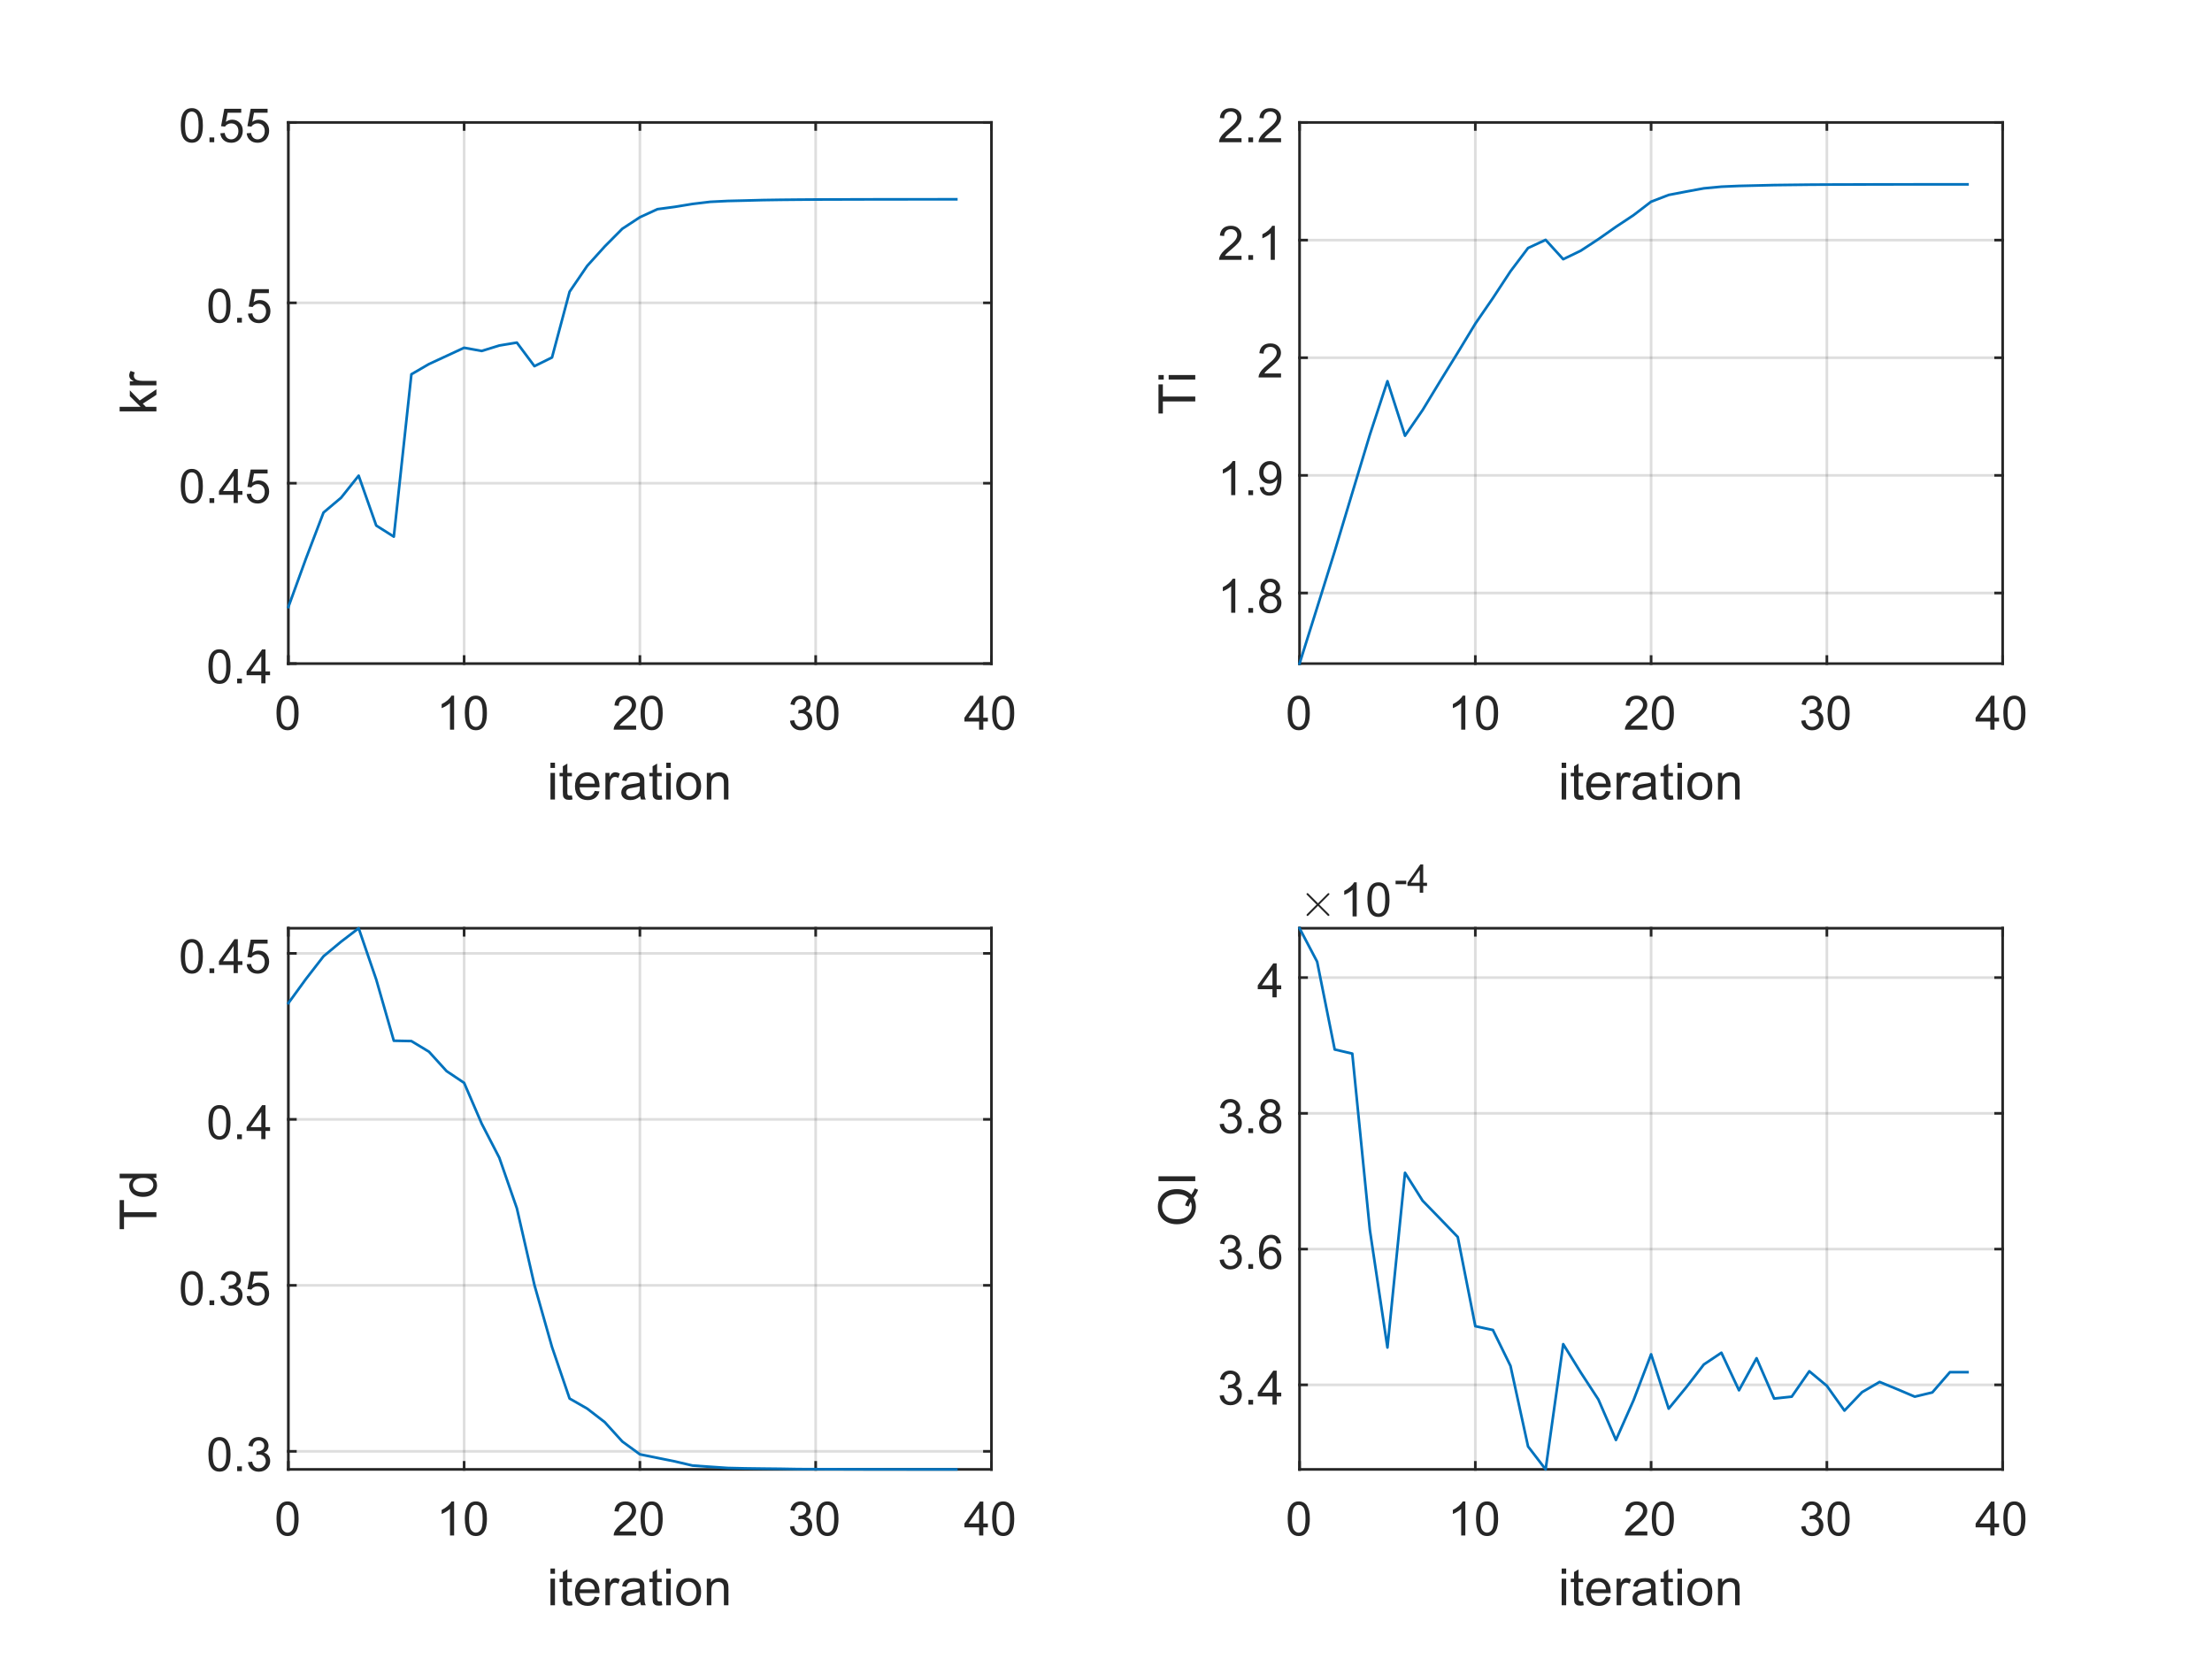 <?xml version="1.0"?>
<!DOCTYPE svg PUBLIC '-//W3C//DTD SVG 1.0//EN'
          'http://www.w3.org/TR/2001/REC-SVG-20010904/DTD/svg10.dtd'>
<svg xmlns:xlink="http://www.w3.org/1999/xlink" style="fill-opacity:1; color-rendering:auto; color-interpolation:auto; text-rendering:auto; stroke:black; stroke-linecap:square; stroke-miterlimit:10; shape-rendering:auto; stroke-opacity:1; fill:black; stroke-dasharray:none; font-weight:normal; stroke-width:1; font-family:'Dialog'; font-style:normal; stroke-linejoin:miter; font-size:12px; stroke-dashoffset:0; image-rendering:auto;" width="560" height="420" xmlns="http://www.w3.org/2000/svg"
><rect width="100%" height="100%" fill="#808080" stroke="none"/><!--Generated by the Batik Graphics2D SVG Generator--><defs id="genericDefs"
  /><g
  ><defs id="defs1"
    ><clipPath clipPathUnits="userSpaceOnUse" id="clipPath1"
      ><path d="M0 0 L560 0 L560 420 L0 420 L0 0 Z"
      /></clipPath
    ></defs
    ><g style="fill:white; stroke:white;"
    ><rect x="0" y="0" width="560" style="clip-path:url(#clipPath1); stroke:none;" height="420"
    /></g
    ><g style="fill:white; text-rendering:optimizeSpeed; color-rendering:optimizeSpeed; image-rendering:optimizeSpeed; shape-rendering:crispEdges; stroke:white; color-interpolation:sRGB;"
    ><rect x="0" width="560" height="420" y="0" style="stroke:none;"
      /><path style="stroke:none;" d="M73 168 L251 168 L251 31 L73 31 Z"
    /></g
    ><g style="stroke-linecap:butt; fill-opacity:0.149; fill:rgb(38,38,38); text-rendering:geometricPrecision; image-rendering:optimizeQuality; color-rendering:optimizeQuality; stroke-linejoin:round; stroke:rgb(38,38,38); color-interpolation:linearRGB; stroke-width:0.667; stroke-opacity:0.149;"
    ><line y2="31" style="fill:none;" x1="73" x2="73" y1="168"
      /><line y2="31" style="fill:none;" x1="117.5" x2="117.5" y1="168"
      /><line y2="31" style="fill:none;" x1="162" x2="162" y1="168"
      /><line y2="31" style="fill:none;" x1="206.5" x2="206.5" y1="168"
      /><line y2="31" style="fill:none;" x1="251" x2="251" y1="168"
      /><line y2="168" style="fill:none;" x1="251" x2="73" y1="168"
      /><line y2="122.333" style="fill:none;" x1="251" x2="73" y1="122.333"
      /><line y2="76.667" style="fill:none;" x1="251" x2="73" y1="76.667"
      /><line y2="31" style="fill:none;" x1="251" x2="73" y1="31"
      /><line x1="73" x2="251" y1="168" style="stroke-linecap:square; fill-opacity:1; fill:none; stroke-opacity:1;" y2="168"
      /><line x1="73" x2="251" y1="31" style="stroke-linecap:square; fill-opacity:1; fill:none; stroke-opacity:1;" y2="31"
      /><line x1="73" x2="73" y1="168" style="stroke-linecap:square; fill-opacity:1; fill:none; stroke-opacity:1;" y2="166.22"
      /><line x1="117.5" x2="117.5" y1="168" style="stroke-linecap:square; fill-opacity:1; fill:none; stroke-opacity:1;" y2="166.22"
      /><line x1="162" x2="162" y1="168" style="stroke-linecap:square; fill-opacity:1; fill:none; stroke-opacity:1;" y2="166.22"
      /><line x1="206.5" x2="206.5" y1="168" style="stroke-linecap:square; fill-opacity:1; fill:none; stroke-opacity:1;" y2="166.22"
      /><line x1="251" x2="251" y1="168" style="stroke-linecap:square; fill-opacity:1; fill:none; stroke-opacity:1;" y2="166.22"
      /><line x1="73" x2="73" y1="31" style="stroke-linecap:square; fill-opacity:1; fill:none; stroke-opacity:1;" y2="32.78"
      /><line x1="117.5" x2="117.5" y1="31" style="stroke-linecap:square; fill-opacity:1; fill:none; stroke-opacity:1;" y2="32.78"
      /><line x1="162" x2="162" y1="31" style="stroke-linecap:square; fill-opacity:1; fill:none; stroke-opacity:1;" y2="32.78"
      /><line x1="206.5" x2="206.5" y1="31" style="stroke-linecap:square; fill-opacity:1; fill:none; stroke-opacity:1;" y2="32.78"
      /><line x1="251" x2="251" y1="31" style="stroke-linecap:square; fill-opacity:1; fill:none; stroke-opacity:1;" y2="32.78"
    /></g
    ><g transform="translate(73,171.733)" style="fill:rgb(38,38,38); text-rendering:geometricPrecision; color-rendering:optimizeQuality; image-rendering:optimizeQuality; color-interpolation:linearRGB; stroke:rgb(38,38,38);"
    ><path style="stroke:none;" d="M-3 8.766 Q-3 7.234 -2.688 6.305 Q-2.375 5.375 -1.758 4.875 Q-1.141 4.375 -0.203 4.375 Q0.484 4.375 1.008 4.656 Q1.531 4.938 1.875 5.461 Q2.219 5.984 2.406 6.734 Q2.594 7.484 2.594 8.766 Q2.594 10.281 2.289 11.203 Q1.984 12.125 1.367 12.633 Q0.75 13.141 -0.203 13.141 Q-1.438 13.141 -2.156 12.25 Q-3 11.188 -3 8.766 ZM-1.922 8.766 Q-1.922 10.875 -1.422 11.578 Q-0.922 12.281 -0.203 12.281 Q0.531 12.281 1.023 11.578 Q1.516 10.875 1.516 8.766 Q1.516 6.641 1.023 5.945 Q0.531 5.25 -0.219 5.25 Q-0.938 5.25 -1.375 5.859 Q-1.922 6.641 -1.922 8.766 Z"
    /></g
    ><g transform="translate(117.5,171.733)" style="fill:rgb(38,38,38); text-rendering:geometricPrecision; color-rendering:optimizeQuality; image-rendering:optimizeQuality; color-interpolation:linearRGB; stroke:rgb(38,38,38);"
    ><path style="stroke:none;" d="M-2.531 13 L-3.578 13 L-3.578 6.281 Q-3.969 6.641 -4.586 7.008 Q-5.203 7.375 -5.688 7.547 L-5.688 6.531 Q-4.812 6.109 -4.148 5.523 Q-3.484 4.938 -3.203 4.375 L-2.531 4.375 L-2.531 13 ZM0.174 8.766 Q0.174 7.234 0.486 6.305 Q0.799 5.375 1.416 4.875 Q2.033 4.375 2.971 4.375 Q3.658 4.375 4.182 4.656 Q4.705 4.938 5.049 5.461 Q5.393 5.984 5.58 6.734 Q5.768 7.484 5.768 8.766 Q5.768 10.281 5.463 11.203 Q5.158 12.125 4.541 12.633 Q3.924 13.141 2.971 13.141 Q1.736 13.141 1.018 12.25 Q0.174 11.188 0.174 8.766 ZM1.252 8.766 Q1.252 10.875 1.752 11.578 Q2.252 12.281 2.971 12.281 Q3.705 12.281 4.197 11.578 Q4.689 10.875 4.689 8.766 Q4.689 6.641 4.197 5.945 Q3.705 5.25 2.955 5.25 Q2.236 5.25 1.799 5.859 Q1.252 6.641 1.252 8.766 Z"
    /></g
    ><g transform="translate(162,171.733)" style="fill:rgb(38,38,38); text-rendering:geometricPrecision; color-rendering:optimizeQuality; image-rendering:optimizeQuality; color-interpolation:linearRGB; stroke:rgb(38,38,38);"
    ><path style="stroke:none;" d="M-0.953 11.984 L-0.953 13 L-6.641 13 Q-6.641 12.625 -6.516 12.266 Q-6.297 11.688 -5.82 11.125 Q-5.344 10.562 -4.438 9.828 Q-3.031 8.672 -2.539 8 Q-2.047 7.328 -2.047 6.734 Q-2.047 6.109 -2.5 5.68 Q-2.953 5.25 -3.672 5.25 Q-4.438 5.25 -4.891 5.703 Q-5.344 6.156 -5.359 6.969 L-6.438 6.859 Q-6.328 5.641 -5.602 5.008 Q-4.875 4.375 -3.641 4.375 Q-2.406 4.375 -1.688 5.062 Q-0.969 5.75 -0.969 6.766 Q-0.969 7.281 -1.18 7.773 Q-1.391 8.266 -1.883 8.82 Q-2.375 9.375 -3.5 10.328 Q-4.453 11.125 -4.727 11.414 Q-5 11.703 -5.172 11.984 L-0.953 11.984 ZM0.174 8.766 Q0.174 7.234 0.486 6.305 Q0.799 5.375 1.416 4.875 Q2.033 4.375 2.971 4.375 Q3.658 4.375 4.182 4.656 Q4.705 4.938 5.049 5.461 Q5.393 5.984 5.58 6.734 Q5.768 7.484 5.768 8.766 Q5.768 10.281 5.463 11.203 Q5.158 12.125 4.541 12.633 Q3.924 13.141 2.971 13.141 Q1.736 13.141 1.018 12.25 Q0.174 11.188 0.174 8.766 ZM1.252 8.766 Q1.252 10.875 1.752 11.578 Q2.252 12.281 2.971 12.281 Q3.705 12.281 4.197 11.578 Q4.689 10.875 4.689 8.766 Q4.689 6.641 4.197 5.945 Q3.705 5.25 2.955 5.25 Q2.236 5.25 1.799 5.859 Q1.252 6.641 1.252 8.766 Z"
    /></g
    ><g transform="translate(206.5,171.733)" style="fill:rgb(38,38,38); text-rendering:geometricPrecision; color-rendering:optimizeQuality; image-rendering:optimizeQuality; color-interpolation:linearRGB; stroke:rgb(38,38,38);"
    ><path style="stroke:none;" d="M-6.5 10.734 L-5.438 10.594 Q-5.266 11.484 -4.828 11.883 Q-4.391 12.281 -3.766 12.281 Q-3.016 12.281 -2.5 11.766 Q-1.984 11.25 -1.984 10.484 Q-1.984 9.766 -2.461 9.289 Q-2.938 8.812 -3.672 8.812 Q-3.969 8.812 -4.422 8.938 L-4.297 8 Q-4.188 8.016 -4.125 8.016 Q-3.453 8.016 -2.914 7.664 Q-2.375 7.312 -2.375 6.578 Q-2.375 6 -2.766 5.617 Q-3.156 5.234 -3.781 5.234 Q-4.391 5.234 -4.805 5.625 Q-5.219 6.016 -5.328 6.781 L-6.391 6.594 Q-6.203 5.547 -5.516 4.961 Q-4.828 4.375 -3.812 4.375 Q-3.109 4.375 -2.516 4.68 Q-1.922 4.984 -1.609 5.5 Q-1.297 6.016 -1.297 6.609 Q-1.297 7.156 -1.594 7.617 Q-1.891 8.078 -2.469 8.344 Q-1.719 8.516 -1.297 9.07 Q-0.875 9.625 -0.875 10.469 Q-0.875 11.594 -1.695 12.375 Q-2.516 13.156 -3.766 13.156 Q-4.891 13.156 -5.641 12.477 Q-6.391 11.797 -6.5 10.734 ZM0.174 8.766 Q0.174 7.234 0.486 6.305 Q0.799 5.375 1.416 4.875 Q2.033 4.375 2.971 4.375 Q3.658 4.375 4.182 4.656 Q4.705 4.938 5.049 5.461 Q5.393 5.984 5.58 6.734 Q5.768 7.484 5.768 8.766 Q5.768 10.281 5.463 11.203 Q5.158 12.125 4.541 12.633 Q3.924 13.141 2.971 13.141 Q1.736 13.141 1.018 12.25 Q0.174 11.188 0.174 8.766 ZM1.252 8.766 Q1.252 10.875 1.752 11.578 Q2.252 12.281 2.971 12.281 Q3.705 12.281 4.197 11.578 Q4.689 10.875 4.689 8.766 Q4.689 6.641 4.197 5.945 Q3.705 5.25 2.955 5.25 Q2.236 5.25 1.799 5.859 Q1.252 6.641 1.252 8.766 Z"
    /></g
    ><g transform="translate(251,171.733)" style="fill:rgb(38,38,38); text-rendering:geometricPrecision; color-rendering:optimizeQuality; image-rendering:optimizeQuality; color-interpolation:linearRGB; stroke:rgb(38,38,38);"
    ><path style="stroke:none;" d="M-3.125 13 L-3.125 10.938 L-6.844 10.938 L-6.844 9.969 L-2.922 4.406 L-2.062 4.406 L-2.062 9.969 L-0.906 9.969 L-0.906 10.938 L-2.062 10.938 L-2.062 13 L-3.125 13 ZM-3.125 9.969 L-3.125 6.109 L-5.812 9.969 L-3.125 9.969 ZM0.174 8.766 Q0.174 7.234 0.486 6.305 Q0.799 5.375 1.416 4.875 Q2.033 4.375 2.971 4.375 Q3.658 4.375 4.182 4.656 Q4.705 4.938 5.049 5.461 Q5.393 5.984 5.58 6.734 Q5.768 7.484 5.768 8.766 Q5.768 10.281 5.463 11.203 Q5.158 12.125 4.541 12.633 Q3.924 13.141 2.971 13.141 Q1.736 13.141 1.018 12.25 Q0.174 11.188 0.174 8.766 ZM1.252 8.766 Q1.252 10.875 1.752 11.578 Q2.252 12.281 2.971 12.281 Q3.705 12.281 4.197 11.578 Q4.689 10.875 4.689 8.766 Q4.689 6.641 4.197 5.945 Q3.705 5.25 2.955 5.25 Q2.236 5.25 1.799 5.859 Q1.252 6.641 1.252 8.766 Z"
    /></g
    ><g transform="translate(162,188.4)" style="font-size:13.2px; fill:rgb(38,38,38); text-rendering:geometricPrecision; color-rendering:optimizeQuality; image-rendering:optimizeQuality; stroke:rgb(38,38,38); color-interpolation:linearRGB;"
    ><path style="stroke:none;" d="M-22.641 6.016 L-22.641 4.688 L-21.5 4.688 L-21.5 6.016 L-22.641 6.016 ZM-22.641 14 L-22.641 7.266 L-21.5 7.266 L-21.5 14 L-22.641 14 ZM-17.211 12.984 L-17.055 13.984 Q-17.539 14.094 -17.914 14.094 Q-18.539 14.094 -18.883 13.891 Q-19.226 13.688 -19.367 13.367 Q-19.508 13.047 -19.508 12.031 L-19.508 8.141 L-20.336 8.141 L-20.336 7.266 L-19.508 7.266 L-19.508 5.594 L-18.367 4.906 L-18.367 7.266 L-17.211 7.266 L-17.211 8.141 L-18.367 8.141 L-18.367 12.094 Q-18.367 12.578 -18.305 12.719 Q-18.242 12.859 -18.109 12.938 Q-17.976 13.016 -17.726 13.016 Q-17.523 13.016 -17.211 12.984 ZM-11.438 11.828 L-10.25 11.969 Q-10.531 13.016 -11.289 13.586 Q-12.047 14.156 -13.219 14.156 Q-14.703 14.156 -15.57 13.242 Q-16.438 12.328 -16.438 10.688 Q-16.438 8.984 -15.555 8.047 Q-14.672 7.109 -13.281 7.109 Q-11.922 7.109 -11.07 8.031 Q-10.219 8.953 -10.219 10.609 Q-10.219 10.719 -10.219 10.922 L-15.25 10.922 Q-15.188 12.031 -14.625 12.625 Q-14.062 13.219 -13.219 13.219 Q-12.578 13.219 -12.133 12.883 Q-11.688 12.547 -11.438 11.828 ZM-15.188 9.984 L-11.422 9.984 Q-11.5 9.125 -11.859 8.703 Q-12.406 8.047 -13.266 8.047 Q-14.062 8.047 -14.594 8.57 Q-15.125 9.094 -15.188 9.984 ZM-8.728 14 L-8.728 7.266 L-7.697 7.266 L-7.697 8.281 Q-7.306 7.562 -6.97 7.336 Q-6.635 7.109 -6.244 7.109 Q-5.666 7.109 -5.072 7.469 L-5.463 8.531 Q-5.885 8.281 -6.291 8.281 Q-6.666 8.281 -6.97 8.508 Q-7.275 8.734 -7.4 9.141 Q-7.588 9.75 -7.588 10.469 L-7.588 14 L-8.728 14 ZM0.07 13.172 Q-0.555 13.703 -1.141 13.93 Q-1.727 14.156 -2.399 14.156 Q-3.524 14.156 -4.118 13.609 Q-4.712 13.062 -4.712 12.219 Q-4.712 11.734 -4.485 11.32 Q-4.259 10.906 -3.891 10.656 Q-3.524 10.406 -3.071 10.281 Q-2.743 10.203 -2.055 10.109 Q-0.68 9.953 -0.024 9.719 Q-0.009 9.484 -0.009 9.422 Q-0.009 8.719 -0.337 8.438 Q-0.774 8.047 -1.634 8.047 Q-2.446 8.047 -2.829 8.328 Q-3.212 8.609 -3.399 9.328 L-4.509 9.188 Q-4.368 8.469 -4.016 8.023 Q-3.665 7.578 -3.001 7.344 Q-2.337 7.109 -1.477 7.109 Q-0.602 7.109 -0.063 7.312 Q0.476 7.516 0.726 7.82 Q0.976 8.125 1.085 8.594 Q1.132 8.891 1.132 9.656 L1.132 11.172 Q1.132 12.766 1.21 13.188 Q1.288 13.609 1.491 14 L0.304 14 Q0.132 13.641 0.07 13.172 ZM-0.024 10.609 Q-0.649 10.875 -1.884 11.047 Q-2.587 11.156 -2.884 11.281 Q-3.18 11.406 -3.337 11.648 Q-3.493 11.891 -3.493 12.188 Q-3.493 12.641 -3.149 12.945 Q-2.805 13.25 -2.134 13.25 Q-1.477 13.25 -0.962 12.961 Q-0.446 12.672 -0.196 12.172 Q-0.024 11.797 -0.024 11.031 L-0.024 10.609 ZM5.513 12.984 L5.669 13.984 Q5.185 14.094 4.81 14.094 Q4.185 14.094 3.841 13.891 Q3.498 13.688 3.357 13.367 Q3.216 13.047 3.216 12.031 L3.216 8.141 L2.388 8.141 L2.388 7.266 L3.216 7.266 L3.216 5.594 L4.357 4.906 L4.357 7.266 L5.513 7.266 L5.513 8.141 L4.357 8.141 L4.357 12.094 Q4.357 12.578 4.419 12.719 Q4.482 12.859 4.615 12.938 Q4.748 13.016 4.998 13.016 Q5.201 13.016 5.513 12.984 ZM6.677 6.016 L6.677 4.688 L7.818 4.688 L7.818 6.016 L6.677 6.016 ZM6.677 14 L6.677 7.266 L7.818 7.266 L7.818 14 L6.677 14 ZM9.185 10.625 Q9.185 8.75 10.216 7.859 Q11.091 7.109 12.341 7.109 Q13.732 7.109 14.615 8.016 Q15.498 8.922 15.498 10.531 Q15.498 11.828 15.107 12.578 Q14.716 13.328 13.966 13.742 Q13.216 14.156 12.341 14.156 Q10.919 14.156 10.052 13.25 Q9.185 12.344 9.185 10.625 ZM10.357 10.625 Q10.357 11.922 10.919 12.57 Q11.482 13.219 12.341 13.219 Q13.185 13.219 13.755 12.57 Q14.326 11.922 14.326 10.594 Q14.326 9.344 13.755 8.695 Q13.185 8.047 12.341 8.047 Q11.482 8.047 10.919 8.688 Q10.357 9.328 10.357 10.625 ZM16.941 14 L16.941 7.266 L17.972 7.266 L17.972 8.219 Q18.707 7.109 20.113 7.109 Q20.722 7.109 21.23 7.328 Q21.738 7.547 21.996 7.898 Q22.254 8.25 22.347 8.75 Q22.41 9.062 22.41 9.859 L22.41 14 L21.269 14 L21.269 9.906 Q21.269 9.203 21.137 8.859 Q21.004 8.516 20.668 8.305 Q20.332 8.094 19.879 8.094 Q19.144 8.094 18.613 8.555 Q18.082 9.016 18.082 10.312 L18.082 14 L16.941 14 Z"
    /></g
    ><g style="fill:rgb(38,38,38); text-rendering:geometricPrecision; image-rendering:optimizeQuality; color-rendering:optimizeQuality; stroke-linejoin:round; stroke:rgb(38,38,38); color-interpolation:linearRGB; stroke-width:0.667;"
    ><line y2="31" style="fill:none;" x1="73" x2="73" y1="168"
      /><line y2="31" style="fill:none;" x1="251" x2="251" y1="168"
      /><line y2="168" style="fill:none;" x1="73" x2="74.78" y1="168"
      /><line y2="122.333" style="fill:none;" x1="73" x2="74.78" y1="122.333"
      /><line y2="76.667" style="fill:none;" x1="73" x2="74.78" y1="76.667"
      /><line y2="31" style="fill:none;" x1="73" x2="74.78" y1="31"
      /><line y2="168" style="fill:none;" x1="251" x2="249.22" y1="168"
      /><line y2="122.333" style="fill:none;" x1="251" x2="249.22" y1="122.333"
      /><line y2="76.667" style="fill:none;" x1="251" x2="249.22" y1="76.667"
      /><line y2="31" style="fill:none;" x1="251" x2="249.22" y1="31"
    /></g
    ><g transform="translate(69.267,168)" style="fill:rgb(38,38,38); text-rendering:geometricPrecision; color-rendering:optimizeQuality; image-rendering:optimizeQuality; color-interpolation:linearRGB; stroke:rgb(38,38,38);"
    ><path style="stroke:none;" d="M-16.5 0.766 Q-16.5 -0.766 -16.188 -1.695 Q-15.875 -2.625 -15.258 -3.125 Q-14.641 -3.625 -13.703 -3.625 Q-13.016 -3.625 -12.492 -3.344 Q-11.969 -3.062 -11.625 -2.539 Q-11.281 -2.016 -11.094 -1.266 Q-10.906 -0.516 -10.906 0.766 Q-10.906 2.281 -11.211 3.203 Q-11.516 4.125 -12.133 4.633 Q-12.75 5.141 -13.703 5.141 Q-14.938 5.141 -15.656 4.25 Q-16.5 3.188 -16.5 0.766 ZM-15.422 0.766 Q-15.422 2.875 -14.922 3.578 Q-14.422 4.281 -13.703 4.281 Q-12.969 4.281 -12.477 3.578 Q-11.984 2.875 -11.984 0.766 Q-11.984 -1.359 -12.477 -2.055 Q-12.969 -2.75 -13.719 -2.75 Q-14.438 -2.75 -14.875 -2.141 Q-15.422 -1.359 -15.422 0.766 ZM-9.232 5 L-9.232 3.797 L-8.029 3.797 L-8.029 5 L-9.232 5 ZM-3.117 5 L-3.117 2.938 L-6.836 2.938 L-6.836 1.969 L-2.914 -3.594 L-2.055 -3.594 L-2.055 1.969 L-0.898 1.969 L-0.898 2.938 L-2.055 2.938 L-2.055 5 L-3.117 5 ZM-3.117 1.969 L-3.117 -1.891 L-5.805 1.969 L-3.117 1.969 Z"
    /></g
    ><g transform="translate(69.267,122.333)" style="fill:rgb(38,38,38); text-rendering:geometricPrecision; color-rendering:optimizeQuality; image-rendering:optimizeQuality; color-interpolation:linearRGB; stroke:rgb(38,38,38);"
    ><path style="stroke:none;" d="M-23.5 0.766 Q-23.5 -0.766 -23.188 -1.695 Q-22.875 -2.625 -22.258 -3.125 Q-21.641 -3.625 -20.703 -3.625 Q-20.016 -3.625 -19.492 -3.344 Q-18.969 -3.062 -18.625 -2.539 Q-18.281 -2.016 -18.094 -1.266 Q-17.906 -0.516 -17.906 0.766 Q-17.906 2.281 -18.211 3.203 Q-18.516 4.125 -19.133 4.633 Q-19.75 5.141 -20.703 5.141 Q-21.938 5.141 -22.656 4.25 Q-23.5 3.188 -23.5 0.766 ZM-22.422 0.766 Q-22.422 2.875 -21.922 3.578 Q-21.422 4.281 -20.703 4.281 Q-19.969 4.281 -19.477 3.578 Q-18.984 2.875 -18.984 0.766 Q-18.984 -1.359 -19.477 -2.055 Q-19.969 -2.75 -20.719 -2.75 Q-21.438 -2.75 -21.875 -2.141 Q-22.422 -1.359 -22.422 0.766 ZM-16.232 5 L-16.232 3.797 L-15.029 3.797 L-15.029 5 L-16.232 5 ZM-10.117 5 L-10.117 2.938 L-13.836 2.938 L-13.836 1.969 L-9.914 -3.594 L-9.055 -3.594 L-9.055 1.969 L-7.898 1.969 L-7.898 2.938 L-9.055 2.938 L-9.055 5 L-10.117 5 ZM-10.117 1.969 L-10.117 -1.891 L-12.805 1.969 L-10.117 1.969 ZM-6.818 2.75 L-5.709 2.656 Q-5.584 3.469 -5.139 3.875 Q-4.693 4.281 -4.053 4.281 Q-3.303 4.281 -2.772 3.703 Q-2.24 3.125 -2.24 2.188 Q-2.24 1.281 -2.748 0.758 Q-3.256 0.234 -4.084 0.234 Q-4.584 0.234 -4.998 0.469 Q-5.412 0.703 -5.646 1.062 L-6.631 0.938 L-5.803 -3.469 L-1.522 -3.469 L-1.522 -2.469 L-4.959 -2.469 L-5.412 -0.156 Q-4.646 -0.703 -3.803 -0.703 Q-2.678 -0.703 -1.904 0.078 Q-1.131 0.859 -1.131 2.094 Q-1.131 3.25 -1.803 4.109 Q-2.631 5.141 -4.053 5.141 Q-5.225 5.141 -5.967 4.484 Q-6.709 3.828 -6.818 2.75 Z"
    /></g
    ><g transform="translate(69.267,76.667)" style="fill:rgb(38,38,38); text-rendering:geometricPrecision; color-rendering:optimizeQuality; image-rendering:optimizeQuality; color-interpolation:linearRGB; stroke:rgb(38,38,38);"
    ><path style="stroke:none;" d="M-16.5 0.766 Q-16.5 -0.766 -16.188 -1.695 Q-15.875 -2.625 -15.258 -3.125 Q-14.641 -3.625 -13.703 -3.625 Q-13.016 -3.625 -12.492 -3.344 Q-11.969 -3.062 -11.625 -2.539 Q-11.281 -2.016 -11.094 -1.266 Q-10.906 -0.516 -10.906 0.766 Q-10.906 2.281 -11.211 3.203 Q-11.516 4.125 -12.133 4.633 Q-12.75 5.141 -13.703 5.141 Q-14.938 5.141 -15.656 4.25 Q-16.5 3.188 -16.5 0.766 ZM-15.422 0.766 Q-15.422 2.875 -14.922 3.578 Q-14.422 4.281 -13.703 4.281 Q-12.969 4.281 -12.477 3.578 Q-11.984 2.875 -11.984 0.766 Q-11.984 -1.359 -12.477 -2.055 Q-12.969 -2.75 -13.719 -2.75 Q-14.438 -2.75 -14.875 -2.141 Q-15.422 -1.359 -15.422 0.766 ZM-9.232 5 L-9.232 3.797 L-8.029 3.797 L-8.029 5 L-9.232 5 ZM-6.492 2.75 L-5.383 2.656 Q-5.258 3.469 -4.812 3.875 Q-4.367 4.281 -3.727 4.281 Q-2.977 4.281 -2.445 3.703 Q-1.914 3.125 -1.914 2.188 Q-1.914 1.281 -2.422 0.758 Q-2.93 0.234 -3.758 0.234 Q-4.258 0.234 -4.672 0.469 Q-5.086 0.703 -5.32 1.062 L-6.305 0.938 L-5.477 -3.469 L-1.195 -3.469 L-1.195 -2.469 L-4.633 -2.469 L-5.086 -0.156 Q-4.32 -0.703 -3.477 -0.703 Q-2.352 -0.703 -1.578 0.078 Q-0.805 0.859 -0.805 2.094 Q-0.805 3.25 -1.477 4.109 Q-2.305 5.141 -3.727 5.141 Q-4.898 5.141 -5.641 4.484 Q-6.383 3.828 -6.492 2.75 Z"
    /></g
    ><g transform="translate(69.267,31)" style="fill:rgb(38,38,38); text-rendering:geometricPrecision; color-rendering:optimizeQuality; image-rendering:optimizeQuality; color-interpolation:linearRGB; stroke:rgb(38,38,38);"
    ><path style="stroke:none;" d="M-23.5 0.766 Q-23.5 -0.766 -23.188 -1.695 Q-22.875 -2.625 -22.258 -3.125 Q-21.641 -3.625 -20.703 -3.625 Q-20.016 -3.625 -19.492 -3.344 Q-18.969 -3.062 -18.625 -2.539 Q-18.281 -2.016 -18.094 -1.266 Q-17.906 -0.516 -17.906 0.766 Q-17.906 2.281 -18.211 3.203 Q-18.516 4.125 -19.133 4.633 Q-19.75 5.141 -20.703 5.141 Q-21.938 5.141 -22.656 4.25 Q-23.5 3.188 -23.5 0.766 ZM-22.422 0.766 Q-22.422 2.875 -21.922 3.578 Q-21.422 4.281 -20.703 4.281 Q-19.969 4.281 -19.477 3.578 Q-18.984 2.875 -18.984 0.766 Q-18.984 -1.359 -19.477 -2.055 Q-19.969 -2.75 -20.719 -2.75 Q-21.438 -2.75 -21.875 -2.141 Q-22.422 -1.359 -22.422 0.766 ZM-16.232 5 L-16.232 3.797 L-15.029 3.797 L-15.029 5 L-16.232 5 ZM-13.492 2.75 L-12.383 2.656 Q-12.258 3.469 -11.812 3.875 Q-11.367 4.281 -10.727 4.281 Q-9.977 4.281 -9.445 3.703 Q-8.914 3.125 -8.914 2.188 Q-8.914 1.281 -9.422 0.758 Q-9.93 0.234 -10.758 0.234 Q-11.258 0.234 -11.672 0.469 Q-12.086 0.703 -12.32 1.062 L-13.305 0.938 L-12.477 -3.469 L-8.195 -3.469 L-8.195 -2.469 L-11.633 -2.469 L-12.086 -0.156 Q-11.32 -0.703 -10.477 -0.703 Q-9.352 -0.703 -8.578 0.078 Q-7.805 0.859 -7.805 2.094 Q-7.805 3.25 -8.477 4.109 Q-9.305 5.141 -10.727 5.141 Q-11.898 5.141 -12.641 4.484 Q-13.383 3.828 -13.492 2.75 ZM-6.818 2.75 L-5.709 2.656 Q-5.584 3.469 -5.139 3.875 Q-4.693 4.281 -4.053 4.281 Q-3.303 4.281 -2.772 3.703 Q-2.24 3.125 -2.24 2.188 Q-2.24 1.281 -2.748 0.758 Q-3.256 0.234 -4.084 0.234 Q-4.584 0.234 -4.998 0.469 Q-5.412 0.703 -5.646 1.062 L-6.631 0.938 L-5.803 -3.469 L-1.522 -3.469 L-1.522 -2.469 L-4.959 -2.469 L-5.412 -0.156 Q-4.646 -0.703 -3.803 -0.703 Q-2.678 -0.703 -1.904 0.078 Q-1.131 0.859 -1.131 2.094 Q-1.131 3.25 -1.803 4.109 Q-2.631 5.141 -4.053 5.141 Q-5.225 5.141 -5.967 4.484 Q-6.709 3.828 -6.818 2.75 Z"
    /></g
    ><g transform="translate(42.6,99.5) rotate(-90)" style="font-size:13.2px; fill:rgb(38,38,38); text-rendering:geometricPrecision; color-rendering:optimizeQuality; image-rendering:optimizeQuality; stroke:rgb(38,38,38); color-interpolation:linearRGB;"
    ><path style="stroke:none;" d="M-4.641 -3 L-4.641 -12.312 L-3.5 -12.312 L-3.5 -7 L-0.797 -9.734 L0.688 -9.734 L-1.891 -7.234 L0.953 -3 L-0.453 -3 L-2.688 -6.453 L-3.5 -5.672 L-3.5 -3 L-4.641 -3 ZM1.938 -3 L1.938 -9.734 L2.969 -9.734 L2.969 -8.719 Q3.359 -9.438 3.695 -9.664 Q4.031 -9.891 4.422 -9.891 Q5 -9.891 5.594 -9.531 L5.203 -8.469 Q4.781 -8.719 4.375 -8.719 Q4 -8.719 3.695 -8.492 Q3.391 -8.266 3.266 -7.859 Q3.078 -7.25 3.078 -6.531 L3.078 -3 L1.938 -3 Z"
    /></g
    ><g style="stroke-linecap:butt; fill:rgb(0,114,189); text-rendering:geometricPrecision; image-rendering:optimizeQuality; color-rendering:optimizeQuality; stroke-linejoin:round; stroke:rgb(0,114,189); color-interpolation:linearRGB; stroke-width:0.667;"
    ><path d="M73 153.679 L77.45 141.43 L81.9 129.76 L86.35 126.008 L90.8 120.426 L95.25 133.049 L99.7 135.858 L104.15 94.752 L108.6 92.166 L113.05 90.108 L117.5 88.043 L121.95 88.85 L126.4 87.474 L130.85 86.733 L135.3 92.698 L139.75 90.5 L144.2 73.852 L148.65 67.32 L153.1 62.394 L157.55 57.912 L162 54.994 L166.45 52.952 L170.9 52.358 L175.35 51.627 L179.8 51.096 L184.25 50.877 L188.7 50.771 L193.15 50.652 L197.6 50.586 L202.05 50.544 L206.5 50.513 L210.95 50.498 L215.4 50.487 L219.85 50.474 L224.3 50.466 L228.75 50.463 L233.2 50.46 L237.65 50.457 L242.1 50.455" style="fill:none; fill-rule:evenodd;"
    /></g
    ><g style="fill:white; text-rendering:optimizeSpeed; color-rendering:optimizeSpeed; image-rendering:optimizeSpeed; shape-rendering:crispEdges; stroke:white; color-interpolation:sRGB;"
    ><path style="stroke:none;" d="M329 168 L507 168 L507 31 L329 31 Z"
    /></g
    ><g style="stroke-linecap:butt; fill-opacity:0.149; fill:rgb(38,38,38); text-rendering:geometricPrecision; image-rendering:optimizeQuality; color-rendering:optimizeQuality; stroke-linejoin:round; stroke:rgb(38,38,38); color-interpolation:linearRGB; stroke-width:0.667; stroke-opacity:0.149;"
    ><line y2="31" style="fill:none;" x1="329" x2="329" y1="168"
      /><line y2="31" style="fill:none;" x1="373.5" x2="373.5" y1="168"
      /><line y2="31" style="fill:none;" x1="418" x2="418" y1="168"
      /><line y2="31" style="fill:none;" x1="462.5" x2="462.5" y1="168"
      /><line y2="31" style="fill:none;" x1="507" x2="507" y1="168"
      /><line y2="150.13" style="fill:none;" x1="507" x2="329" y1="150.13"
      /><line y2="120.348" style="fill:none;" x1="507" x2="329" y1="120.348"
      /><line y2="90.565" style="fill:none;" x1="507" x2="329" y1="90.565"
      /><line y2="60.783" style="fill:none;" x1="507" x2="329" y1="60.783"
      /><line y2="31" style="fill:none;" x1="507" x2="329" y1="31"
      /><line x1="329" x2="507" y1="168" style="stroke-linecap:square; fill-opacity:1; fill:none; stroke-opacity:1;" y2="168"
      /><line x1="329" x2="507" y1="31" style="stroke-linecap:square; fill-opacity:1; fill:none; stroke-opacity:1;" y2="31"
      /><line x1="329" x2="329" y1="168" style="stroke-linecap:square; fill-opacity:1; fill:none; stroke-opacity:1;" y2="166.22"
      /><line x1="373.5" x2="373.5" y1="168" style="stroke-linecap:square; fill-opacity:1; fill:none; stroke-opacity:1;" y2="166.22"
      /><line x1="418" x2="418" y1="168" style="stroke-linecap:square; fill-opacity:1; fill:none; stroke-opacity:1;" y2="166.22"
      /><line x1="462.5" x2="462.5" y1="168" style="stroke-linecap:square; fill-opacity:1; fill:none; stroke-opacity:1;" y2="166.22"
      /><line x1="507" x2="507" y1="168" style="stroke-linecap:square; fill-opacity:1; fill:none; stroke-opacity:1;" y2="166.22"
      /><line x1="329" x2="329" y1="31" style="stroke-linecap:square; fill-opacity:1; fill:none; stroke-opacity:1;" y2="32.78"
      /><line x1="373.5" x2="373.5" y1="31" style="stroke-linecap:square; fill-opacity:1; fill:none; stroke-opacity:1;" y2="32.78"
      /><line x1="418" x2="418" y1="31" style="stroke-linecap:square; fill-opacity:1; fill:none; stroke-opacity:1;" y2="32.78"
      /><line x1="462.5" x2="462.5" y1="31" style="stroke-linecap:square; fill-opacity:1; fill:none; stroke-opacity:1;" y2="32.78"
      /><line x1="507" x2="507" y1="31" style="stroke-linecap:square; fill-opacity:1; fill:none; stroke-opacity:1;" y2="32.78"
    /></g
    ><g transform="translate(329,171.733)" style="fill:rgb(38,38,38); text-rendering:geometricPrecision; color-rendering:optimizeQuality; image-rendering:optimizeQuality; color-interpolation:linearRGB; stroke:rgb(38,38,38);"
    ><path style="stroke:none;" d="M-3 8.766 Q-3 7.234 -2.688 6.305 Q-2.375 5.375 -1.758 4.875 Q-1.141 4.375 -0.203 4.375 Q0.484 4.375 1.008 4.656 Q1.531 4.938 1.875 5.461 Q2.219 5.984 2.406 6.734 Q2.594 7.484 2.594 8.766 Q2.594 10.281 2.289 11.203 Q1.984 12.125 1.367 12.633 Q0.75 13.141 -0.203 13.141 Q-1.438 13.141 -2.156 12.25 Q-3 11.188 -3 8.766 ZM-1.922 8.766 Q-1.922 10.875 -1.422 11.578 Q-0.922 12.281 -0.203 12.281 Q0.531 12.281 1.023 11.578 Q1.516 10.875 1.516 8.766 Q1.516 6.641 1.023 5.945 Q0.531 5.25 -0.219 5.25 Q-0.938 5.25 -1.375 5.859 Q-1.922 6.641 -1.922 8.766 Z"
    /></g
    ><g transform="translate(373.5,171.733)" style="fill:rgb(38,38,38); text-rendering:geometricPrecision; color-rendering:optimizeQuality; image-rendering:optimizeQuality; color-interpolation:linearRGB; stroke:rgb(38,38,38);"
    ><path style="stroke:none;" d="M-2.531 13 L-3.578 13 L-3.578 6.281 Q-3.969 6.641 -4.586 7.008 Q-5.203 7.375 -5.688 7.547 L-5.688 6.531 Q-4.812 6.109 -4.148 5.523 Q-3.484 4.938 -3.203 4.375 L-2.531 4.375 L-2.531 13 ZM0.174 8.766 Q0.174 7.234 0.486 6.305 Q0.799 5.375 1.416 4.875 Q2.033 4.375 2.971 4.375 Q3.658 4.375 4.182 4.656 Q4.705 4.938 5.049 5.461 Q5.393 5.984 5.58 6.734 Q5.768 7.484 5.768 8.766 Q5.768 10.281 5.463 11.203 Q5.158 12.125 4.541 12.633 Q3.924 13.141 2.971 13.141 Q1.736 13.141 1.018 12.25 Q0.174 11.188 0.174 8.766 ZM1.252 8.766 Q1.252 10.875 1.752 11.578 Q2.252 12.281 2.971 12.281 Q3.705 12.281 4.197 11.578 Q4.689 10.875 4.689 8.766 Q4.689 6.641 4.197 5.945 Q3.705 5.25 2.955 5.25 Q2.236 5.25 1.799 5.859 Q1.252 6.641 1.252 8.766 Z"
    /></g
    ><g transform="translate(418,171.733)" style="fill:rgb(38,38,38); text-rendering:geometricPrecision; color-rendering:optimizeQuality; image-rendering:optimizeQuality; color-interpolation:linearRGB; stroke:rgb(38,38,38);"
    ><path style="stroke:none;" d="M-0.953 11.984 L-0.953 13 L-6.641 13 Q-6.641 12.625 -6.516 12.266 Q-6.297 11.688 -5.82 11.125 Q-5.344 10.562 -4.438 9.828 Q-3.031 8.672 -2.539 8 Q-2.047 7.328 -2.047 6.734 Q-2.047 6.109 -2.5 5.68 Q-2.953 5.25 -3.672 5.25 Q-4.438 5.25 -4.891 5.703 Q-5.344 6.156 -5.359 6.969 L-6.438 6.859 Q-6.328 5.641 -5.602 5.008 Q-4.875 4.375 -3.641 4.375 Q-2.406 4.375 -1.688 5.062 Q-0.969 5.75 -0.969 6.766 Q-0.969 7.281 -1.18 7.773 Q-1.391 8.266 -1.883 8.82 Q-2.375 9.375 -3.5 10.328 Q-4.453 11.125 -4.727 11.414 Q-5 11.703 -5.172 11.984 L-0.953 11.984 ZM0.174 8.766 Q0.174 7.234 0.486 6.305 Q0.799 5.375 1.416 4.875 Q2.033 4.375 2.971 4.375 Q3.658 4.375 4.182 4.656 Q4.705 4.938 5.049 5.461 Q5.393 5.984 5.58 6.734 Q5.768 7.484 5.768 8.766 Q5.768 10.281 5.463 11.203 Q5.158 12.125 4.541 12.633 Q3.924 13.141 2.971 13.141 Q1.736 13.141 1.018 12.25 Q0.174 11.188 0.174 8.766 ZM1.252 8.766 Q1.252 10.875 1.752 11.578 Q2.252 12.281 2.971 12.281 Q3.705 12.281 4.197 11.578 Q4.689 10.875 4.689 8.766 Q4.689 6.641 4.197 5.945 Q3.705 5.25 2.955 5.25 Q2.236 5.25 1.799 5.859 Q1.252 6.641 1.252 8.766 Z"
    /></g
    ><g transform="translate(462.5,171.733)" style="fill:rgb(38,38,38); text-rendering:geometricPrecision; color-rendering:optimizeQuality; image-rendering:optimizeQuality; color-interpolation:linearRGB; stroke:rgb(38,38,38);"
    ><path style="stroke:none;" d="M-6.5 10.734 L-5.438 10.594 Q-5.266 11.484 -4.828 11.883 Q-4.391 12.281 -3.766 12.281 Q-3.016 12.281 -2.5 11.766 Q-1.984 11.25 -1.984 10.484 Q-1.984 9.766 -2.461 9.289 Q-2.938 8.812 -3.672 8.812 Q-3.969 8.812 -4.422 8.938 L-4.297 8 Q-4.188 8.016 -4.125 8.016 Q-3.453 8.016 -2.914 7.664 Q-2.375 7.312 -2.375 6.578 Q-2.375 6 -2.766 5.617 Q-3.156 5.234 -3.781 5.234 Q-4.391 5.234 -4.805 5.625 Q-5.219 6.016 -5.328 6.781 L-6.391 6.594 Q-6.203 5.547 -5.516 4.961 Q-4.828 4.375 -3.812 4.375 Q-3.109 4.375 -2.516 4.68 Q-1.922 4.984 -1.609 5.5 Q-1.297 6.016 -1.297 6.609 Q-1.297 7.156 -1.594 7.617 Q-1.891 8.078 -2.469 8.344 Q-1.719 8.516 -1.297 9.07 Q-0.875 9.625 -0.875 10.469 Q-0.875 11.594 -1.695 12.375 Q-2.516 13.156 -3.766 13.156 Q-4.891 13.156 -5.641 12.477 Q-6.391 11.797 -6.5 10.734 ZM0.174 8.766 Q0.174 7.234 0.486 6.305 Q0.799 5.375 1.416 4.875 Q2.033 4.375 2.971 4.375 Q3.658 4.375 4.182 4.656 Q4.705 4.938 5.049 5.461 Q5.393 5.984 5.58 6.734 Q5.768 7.484 5.768 8.766 Q5.768 10.281 5.463 11.203 Q5.158 12.125 4.541 12.633 Q3.924 13.141 2.971 13.141 Q1.736 13.141 1.018 12.25 Q0.174 11.188 0.174 8.766 ZM1.252 8.766 Q1.252 10.875 1.752 11.578 Q2.252 12.281 2.971 12.281 Q3.705 12.281 4.197 11.578 Q4.689 10.875 4.689 8.766 Q4.689 6.641 4.197 5.945 Q3.705 5.25 2.955 5.25 Q2.236 5.25 1.799 5.859 Q1.252 6.641 1.252 8.766 Z"
    /></g
    ><g transform="translate(507,171.733)" style="fill:rgb(38,38,38); text-rendering:geometricPrecision; color-rendering:optimizeQuality; image-rendering:optimizeQuality; color-interpolation:linearRGB; stroke:rgb(38,38,38);"
    ><path style="stroke:none;" d="M-3.125 13 L-3.125 10.938 L-6.844 10.938 L-6.844 9.969 L-2.922 4.406 L-2.062 4.406 L-2.062 9.969 L-0.906 9.969 L-0.906 10.938 L-2.062 10.938 L-2.062 13 L-3.125 13 ZM-3.125 9.969 L-3.125 6.109 L-5.812 9.969 L-3.125 9.969 ZM0.174 8.766 Q0.174 7.234 0.486 6.305 Q0.799 5.375 1.416 4.875 Q2.033 4.375 2.971 4.375 Q3.658 4.375 4.182 4.656 Q4.705 4.938 5.049 5.461 Q5.393 5.984 5.58 6.734 Q5.768 7.484 5.768 8.766 Q5.768 10.281 5.463 11.203 Q5.158 12.125 4.541 12.633 Q3.924 13.141 2.971 13.141 Q1.736 13.141 1.018 12.25 Q0.174 11.188 0.174 8.766 ZM1.252 8.766 Q1.252 10.875 1.752 11.578 Q2.252 12.281 2.971 12.281 Q3.705 12.281 4.197 11.578 Q4.689 10.875 4.689 8.766 Q4.689 6.641 4.197 5.945 Q3.705 5.25 2.955 5.25 Q2.236 5.25 1.799 5.859 Q1.252 6.641 1.252 8.766 Z"
    /></g
    ><g transform="translate(418,188.4)" style="font-size:13.2px; fill:rgb(38,38,38); text-rendering:geometricPrecision; color-rendering:optimizeQuality; image-rendering:optimizeQuality; stroke:rgb(38,38,38); color-interpolation:linearRGB;"
    ><path style="stroke:none;" d="M-22.641 6.016 L-22.641 4.688 L-21.5 4.688 L-21.5 6.016 L-22.641 6.016 ZM-22.641 14 L-22.641 7.266 L-21.5 7.266 L-21.5 14 L-22.641 14 ZM-17.211 12.984 L-17.055 13.984 Q-17.539 14.094 -17.914 14.094 Q-18.539 14.094 -18.883 13.891 Q-19.226 13.688 -19.367 13.367 Q-19.508 13.047 -19.508 12.031 L-19.508 8.141 L-20.336 8.141 L-20.336 7.266 L-19.508 7.266 L-19.508 5.594 L-18.367 4.906 L-18.367 7.266 L-17.211 7.266 L-17.211 8.141 L-18.367 8.141 L-18.367 12.094 Q-18.367 12.578 -18.305 12.719 Q-18.242 12.859 -18.109 12.938 Q-17.976 13.016 -17.726 13.016 Q-17.523 13.016 -17.211 12.984 ZM-11.438 11.828 L-10.25 11.969 Q-10.531 13.016 -11.289 13.586 Q-12.047 14.156 -13.219 14.156 Q-14.703 14.156 -15.57 13.242 Q-16.438 12.328 -16.438 10.688 Q-16.438 8.984 -15.555 8.047 Q-14.672 7.109 -13.281 7.109 Q-11.922 7.109 -11.07 8.031 Q-10.219 8.953 -10.219 10.609 Q-10.219 10.719 -10.219 10.922 L-15.25 10.922 Q-15.188 12.031 -14.625 12.625 Q-14.062 13.219 -13.219 13.219 Q-12.578 13.219 -12.133 12.883 Q-11.688 12.547 -11.438 11.828 ZM-15.188 9.984 L-11.422 9.984 Q-11.5 9.125 -11.859 8.703 Q-12.406 8.047 -13.266 8.047 Q-14.062 8.047 -14.594 8.57 Q-15.125 9.094 -15.188 9.984 ZM-8.728 14 L-8.728 7.266 L-7.697 7.266 L-7.697 8.281 Q-7.306 7.562 -6.97 7.336 Q-6.635 7.109 -6.244 7.109 Q-5.666 7.109 -5.072 7.469 L-5.463 8.531 Q-5.885 8.281 -6.291 8.281 Q-6.666 8.281 -6.97 8.508 Q-7.275 8.734 -7.4 9.141 Q-7.588 9.75 -7.588 10.469 L-7.588 14 L-8.728 14 ZM0.07 13.172 Q-0.555 13.703 -1.141 13.93 Q-1.727 14.156 -2.399 14.156 Q-3.524 14.156 -4.118 13.609 Q-4.712 13.062 -4.712 12.219 Q-4.712 11.734 -4.485 11.32 Q-4.259 10.906 -3.891 10.656 Q-3.524 10.406 -3.071 10.281 Q-2.743 10.203 -2.055 10.109 Q-0.68 9.953 -0.024 9.719 Q-0.009 9.484 -0.009 9.422 Q-0.009 8.719 -0.337 8.438 Q-0.774 8.047 -1.634 8.047 Q-2.446 8.047 -2.829 8.328 Q-3.212 8.609 -3.399 9.328 L-4.509 9.188 Q-4.368 8.469 -4.016 8.023 Q-3.665 7.578 -3.001 7.344 Q-2.337 7.109 -1.477 7.109 Q-0.602 7.109 -0.063 7.312 Q0.476 7.516 0.726 7.82 Q0.976 8.125 1.085 8.594 Q1.132 8.891 1.132 9.656 L1.132 11.172 Q1.132 12.766 1.21 13.188 Q1.288 13.609 1.491 14 L0.304 14 Q0.132 13.641 0.07 13.172 ZM-0.024 10.609 Q-0.649 10.875 -1.884 11.047 Q-2.587 11.156 -2.884 11.281 Q-3.18 11.406 -3.337 11.648 Q-3.493 11.891 -3.493 12.188 Q-3.493 12.641 -3.149 12.945 Q-2.805 13.25 -2.134 13.25 Q-1.477 13.25 -0.962 12.961 Q-0.446 12.672 -0.196 12.172 Q-0.024 11.797 -0.024 11.031 L-0.024 10.609 ZM5.513 12.984 L5.669 13.984 Q5.185 14.094 4.81 14.094 Q4.185 14.094 3.841 13.891 Q3.498 13.688 3.357 13.367 Q3.216 13.047 3.216 12.031 L3.216 8.141 L2.388 8.141 L2.388 7.266 L3.216 7.266 L3.216 5.594 L4.357 4.906 L4.357 7.266 L5.513 7.266 L5.513 8.141 L4.357 8.141 L4.357 12.094 Q4.357 12.578 4.419 12.719 Q4.482 12.859 4.615 12.938 Q4.748 13.016 4.998 13.016 Q5.201 13.016 5.513 12.984 ZM6.677 6.016 L6.677 4.688 L7.818 4.688 L7.818 6.016 L6.677 6.016 ZM6.677 14 L6.677 7.266 L7.818 7.266 L7.818 14 L6.677 14 ZM9.185 10.625 Q9.185 8.75 10.216 7.859 Q11.091 7.109 12.341 7.109 Q13.732 7.109 14.615 8.016 Q15.498 8.922 15.498 10.531 Q15.498 11.828 15.107 12.578 Q14.716 13.328 13.966 13.742 Q13.216 14.156 12.341 14.156 Q10.919 14.156 10.052 13.25 Q9.185 12.344 9.185 10.625 ZM10.357 10.625 Q10.357 11.922 10.919 12.57 Q11.482 13.219 12.341 13.219 Q13.185 13.219 13.755 12.57 Q14.326 11.922 14.326 10.594 Q14.326 9.344 13.755 8.695 Q13.185 8.047 12.341 8.047 Q11.482 8.047 10.919 8.688 Q10.357 9.328 10.357 10.625 ZM16.941 14 L16.941 7.266 L17.972 7.266 L17.972 8.219 Q18.707 7.109 20.113 7.109 Q20.722 7.109 21.23 7.328 Q21.738 7.547 21.996 7.898 Q22.254 8.25 22.347 8.75 Q22.41 9.062 22.41 9.859 L22.41 14 L21.269 14 L21.269 9.906 Q21.269 9.203 21.137 8.859 Q21.004 8.516 20.668 8.305 Q20.332 8.094 19.879 8.094 Q19.144 8.094 18.613 8.555 Q18.082 9.016 18.082 10.312 L18.082 14 L16.941 14 Z"
    /></g
    ><g style="fill:rgb(38,38,38); text-rendering:geometricPrecision; image-rendering:optimizeQuality; color-rendering:optimizeQuality; stroke-linejoin:round; stroke:rgb(38,38,38); color-interpolation:linearRGB; stroke-width:0.667;"
    ><line y2="31" style="fill:none;" x1="329" x2="329" y1="168"
      /><line y2="31" style="fill:none;" x1="507" x2="507" y1="168"
      /><line y2="150.13" style="fill:none;" x1="329" x2="330.78" y1="150.13"
      /><line y2="120.348" style="fill:none;" x1="329" x2="330.78" y1="120.348"
      /><line y2="90.565" style="fill:none;" x1="329" x2="330.78" y1="90.565"
      /><line y2="60.783" style="fill:none;" x1="329" x2="330.78" y1="60.783"
      /><line y2="31" style="fill:none;" x1="329" x2="330.78" y1="31"
      /><line y2="150.13" style="fill:none;" x1="507" x2="505.22" y1="150.13"
      /><line y2="120.348" style="fill:none;" x1="507" x2="505.22" y1="120.348"
      /><line y2="90.565" style="fill:none;" x1="507" x2="505.22" y1="90.565"
      /><line y2="60.783" style="fill:none;" x1="507" x2="505.22" y1="60.783"
      /><line y2="31" style="fill:none;" x1="507" x2="505.22" y1="31"
    /></g
    ><g transform="translate(325.267,150.13)" style="fill:rgb(38,38,38); text-rendering:geometricPrecision; color-rendering:optimizeQuality; image-rendering:optimizeQuality; color-interpolation:linearRGB; stroke:rgb(38,38,38);"
    ><path style="stroke:none;" d="M-12.531 5 L-13.578 5 L-13.578 -1.719 Q-13.969 -1.359 -14.586 -0.992 Q-15.203 -0.625 -15.688 -0.453 L-15.688 -1.469 Q-14.812 -1.891 -14.148 -2.477 Q-13.484 -3.062 -13.203 -3.625 L-12.531 -3.625 L-12.531 5 ZM-9.232 5 L-9.232 3.797 L-8.029 3.797 L-8.029 5 L-9.232 5 ZM-4.867 0.344 Q-5.523 0.094 -5.844 -0.352 Q-6.164 -0.797 -6.164 -1.406 Q-6.164 -2.344 -5.484 -2.984 Q-4.805 -3.625 -3.695 -3.625 Q-2.57 -3.625 -1.883 -2.969 Q-1.195 -2.312 -1.195 -1.375 Q-1.195 -0.781 -1.508 -0.344 Q-1.82 0.094 -2.461 0.344 Q-1.664 0.594 -1.258 1.172 Q-0.852 1.75 -0.852 2.547 Q-0.852 3.641 -1.625 4.391 Q-2.398 5.141 -3.68 5.141 Q-4.945 5.141 -5.727 4.391 Q-6.508 3.641 -6.508 2.516 Q-6.508 1.672 -6.078 1.109 Q-5.648 0.547 -4.867 0.344 ZM-5.086 -1.453 Q-5.086 -0.844 -4.688 -0.453 Q-4.289 -0.062 -3.664 -0.062 Q-3.055 -0.062 -2.664 -0.445 Q-2.273 -0.828 -2.273 -1.391 Q-2.273 -1.969 -2.68 -2.367 Q-3.086 -2.766 -3.68 -2.766 Q-4.289 -2.766 -4.688 -2.375 Q-5.086 -1.984 -5.086 -1.453 ZM-5.414 2.516 Q-5.414 2.969 -5.203 3.391 Q-4.992 3.812 -4.57 4.047 Q-4.148 4.281 -3.664 4.281 Q-2.914 4.281 -2.422 3.797 Q-1.93 3.312 -1.93 2.562 Q-1.93 1.797 -2.43 1.297 Q-2.93 0.797 -3.695 0.797 Q-4.445 0.797 -4.93 1.289 Q-5.414 1.781 -5.414 2.516 Z"
    /></g
    ><g transform="translate(325.267,120.348)" style="fill:rgb(38,38,38); text-rendering:geometricPrecision; color-rendering:optimizeQuality; image-rendering:optimizeQuality; color-interpolation:linearRGB; stroke:rgb(38,38,38);"
    ><path style="stroke:none;" d="M-12.531 5 L-13.578 5 L-13.578 -1.719 Q-13.969 -1.359 -14.586 -0.992 Q-15.203 -0.625 -15.688 -0.453 L-15.688 -1.469 Q-14.812 -1.891 -14.148 -2.477 Q-13.484 -3.062 -13.203 -3.625 L-12.531 -3.625 L-12.531 5 ZM-9.232 5 L-9.232 3.797 L-8.029 3.797 L-8.029 5 L-9.232 5 ZM-6.336 3.016 L-5.32 2.922 Q-5.195 3.641 -4.828 3.961 Q-4.461 4.281 -3.898 4.281 Q-3.414 4.281 -3.047 4.055 Q-2.68 3.828 -2.445 3.461 Q-2.211 3.094 -2.055 2.461 Q-1.898 1.828 -1.898 1.172 Q-1.898 1.094 -1.898 0.953 Q-2.211 1.453 -2.758 1.773 Q-3.305 2.094 -3.945 2.094 Q-5.023 2.094 -5.758 1.32 Q-6.492 0.547 -6.492 -0.719 Q-6.492 -2.031 -5.719 -2.828 Q-4.945 -3.625 -3.789 -3.625 Q-2.961 -3.625 -2.266 -3.172 Q-1.57 -2.719 -1.211 -1.883 Q-0.852 -1.047 -0.852 0.531 Q-0.852 2.172 -1.203 3.148 Q-1.555 4.125 -2.266 4.633 Q-2.977 5.141 -3.914 5.141 Q-4.93 5.141 -5.57 4.586 Q-6.211 4.031 -6.336 3.016 ZM-2.023 -0.781 Q-2.023 -1.688 -2.5 -2.219 Q-2.977 -2.75 -3.664 -2.75 Q-4.367 -2.75 -4.891 -2.18 Q-5.414 -1.609 -5.414 -0.688 Q-5.414 0.125 -4.914 0.641 Q-4.414 1.156 -3.695 1.156 Q-2.961 1.156 -2.492 0.641 Q-2.023 0.125 -2.023 -0.781 Z"
    /></g
    ><g transform="translate(325.267,90.565)" style="fill:rgb(38,38,38); text-rendering:geometricPrecision; color-rendering:optimizeQuality; image-rendering:optimizeQuality; color-interpolation:linearRGB; stroke:rgb(38,38,38);"
    ><path style="stroke:none;" d="M-0.953 3.984 L-0.953 5 L-6.641 5 Q-6.641 4.625 -6.516 4.266 Q-6.297 3.688 -5.82 3.125 Q-5.344 2.562 -4.438 1.828 Q-3.031 0.672 -2.539 0 Q-2.047 -0.672 -2.047 -1.266 Q-2.047 -1.891 -2.5 -2.32 Q-2.953 -2.75 -3.672 -2.75 Q-4.438 -2.75 -4.891 -2.297 Q-5.344 -1.844 -5.359 -1.031 L-6.438 -1.141 Q-6.328 -2.359 -5.602 -2.992 Q-4.875 -3.625 -3.641 -3.625 Q-2.406 -3.625 -1.688 -2.938 Q-0.969 -2.25 -0.969 -1.234 Q-0.969 -0.719 -1.18 -0.227 Q-1.391 0.266 -1.883 0.82 Q-2.375 1.375 -3.5 2.328 Q-4.453 3.125 -4.727 3.414 Q-5 3.703 -5.172 3.984 L-0.953 3.984 Z"
    /></g
    ><g transform="translate(325.267,60.783)" style="fill:rgb(38,38,38); text-rendering:geometricPrecision; color-rendering:optimizeQuality; image-rendering:optimizeQuality; color-interpolation:linearRGB; stroke:rgb(38,38,38);"
    ><path style="stroke:none;" d="M-10.953 3.984 L-10.953 5 L-16.641 5 Q-16.641 4.625 -16.516 4.266 Q-16.297 3.688 -15.82 3.125 Q-15.344 2.562 -14.438 1.828 Q-13.031 0.672 -12.539 0 Q-12.047 -0.672 -12.047 -1.266 Q-12.047 -1.891 -12.5 -2.32 Q-12.953 -2.75 -13.672 -2.75 Q-14.438 -2.75 -14.891 -2.297 Q-15.344 -1.844 -15.359 -1.031 L-16.438 -1.141 Q-16.328 -2.359 -15.602 -2.992 Q-14.875 -3.625 -13.641 -3.625 Q-12.406 -3.625 -11.688 -2.938 Q-10.969 -2.25 -10.969 -1.234 Q-10.969 -0.719 -11.18 -0.227 Q-11.391 0.266 -11.883 0.82 Q-12.375 1.375 -13.5 2.328 Q-14.453 3.125 -14.727 3.414 Q-15 3.703 -15.172 3.984 L-10.953 3.984 ZM-9.232 5 L-9.232 3.797 L-8.029 3.797 L-8.029 5 L-9.232 5 ZM-2.523 5 L-3.57 5 L-3.57 -1.719 Q-3.961 -1.359 -4.578 -0.992 Q-5.195 -0.625 -5.68 -0.453 L-5.68 -1.469 Q-4.805 -1.891 -4.141 -2.477 Q-3.477 -3.062 -3.195 -3.625 L-2.523 -3.625 L-2.523 5 Z"
    /></g
    ><g transform="translate(325.267,31)" style="fill:rgb(38,38,38); text-rendering:geometricPrecision; color-rendering:optimizeQuality; image-rendering:optimizeQuality; color-interpolation:linearRGB; stroke:rgb(38,38,38);"
    ><path style="stroke:none;" d="M-10.953 3.984 L-10.953 5 L-16.641 5 Q-16.641 4.625 -16.516 4.266 Q-16.297 3.688 -15.82 3.125 Q-15.344 2.562 -14.438 1.828 Q-13.031 0.672 -12.539 0 Q-12.047 -0.672 -12.047 -1.266 Q-12.047 -1.891 -12.5 -2.32 Q-12.953 -2.75 -13.672 -2.75 Q-14.438 -2.75 -14.891 -2.297 Q-15.344 -1.844 -15.359 -1.031 L-16.438 -1.141 Q-16.328 -2.359 -15.602 -2.992 Q-14.875 -3.625 -13.641 -3.625 Q-12.406 -3.625 -11.688 -2.938 Q-10.969 -2.25 -10.969 -1.234 Q-10.969 -0.719 -11.18 -0.227 Q-11.391 0.266 -11.883 0.82 Q-12.375 1.375 -13.5 2.328 Q-14.453 3.125 -14.727 3.414 Q-15 3.703 -15.172 3.984 L-10.953 3.984 ZM-9.232 5 L-9.232 3.797 L-8.029 3.797 L-8.029 5 L-9.232 5 ZM-0.945 3.984 L-0.945 5 L-6.633 5 Q-6.633 4.625 -6.508 4.266 Q-6.289 3.688 -5.812 3.125 Q-5.336 2.562 -4.43 1.828 Q-3.023 0.672 -2.531 0 Q-2.039 -0.672 -2.039 -1.266 Q-2.039 -1.891 -2.492 -2.32 Q-2.945 -2.75 -3.664 -2.75 Q-4.43 -2.75 -4.883 -2.297 Q-5.336 -1.844 -5.352 -1.031 L-6.43 -1.141 Q-6.32 -2.359 -5.594 -2.992 Q-4.867 -3.625 -3.633 -3.625 Q-2.398 -3.625 -1.68 -2.938 Q-0.961 -2.25 -0.961 -1.234 Q-0.961 -0.719 -1.172 -0.227 Q-1.383 0.266 -1.875 0.82 Q-2.367 1.375 -3.492 2.328 Q-4.445 3.125 -4.719 3.414 Q-4.992 3.703 -5.164 3.984 L-0.945 3.984 Z"
    /></g
    ><g transform="translate(305.6,99.5) rotate(-90)" style="font-size:13.2px; fill:rgb(38,38,38); text-rendering:geometricPrecision; color-rendering:optimizeQuality; image-rendering:optimizeQuality; stroke:rgb(38,38,38); color-interpolation:linearRGB;"
    ><path style="stroke:none;" d="M-2.125 -3 L-2.125 -11.203 L-5.188 -11.203 L-5.188 -12.312 L2.188 -12.312 L2.188 -11.203 L-0.891 -11.203 L-0.891 -3 L-2.125 -3 ZM3.415 -10.984 L3.415 -12.312 L4.556 -12.312 L4.556 -10.984 L3.415 -10.984 ZM3.415 -3 L3.415 -9.734 L4.556 -9.734 L4.556 -3 L3.415 -3 Z"
    /></g
    ><g style="stroke-linecap:butt; fill:rgb(0,114,189); text-rendering:geometricPrecision; image-rendering:optimizeQuality; color-rendering:optimizeQuality; stroke-linejoin:round; stroke:rgb(0,114,189); color-interpolation:linearRGB; stroke-width:0.667;"
    ><path d="M329 168 L333.45 153.819 L337.9 139.567 L342.35 124.784 L346.8 110.054 L351.25 96.502 L355.7 110.313 L360.15 103.826 L364.6 96.49 L369.05 89.281 L373.5 81.942 L377.95 75.463 L382.4 68.686 L386.85 62.789 L391.3 60.726 L395.75 65.621 L400.2 63.47 L404.65 60.553 L409.1 57.423 L413.55 54.473 L418 51.062 L422.45 49.353 L426.9 48.5 L431.35 47.681 L435.8 47.262 L440.25 47.069 L444.7 46.964 L449.15 46.856 L453.6 46.804 L458.05 46.755 L462.5 46.728 L466.95 46.715 L471.4 46.702 L475.85 46.689 L480.3 46.683 L484.75 46.679 L489.2 46.676 L493.65 46.673 L498.1 46.671" style="fill:none; fill-rule:evenodd;"
    /></g
    ><g style="fill:white; text-rendering:optimizeSpeed; color-rendering:optimizeSpeed; image-rendering:optimizeSpeed; shape-rendering:crispEdges; stroke:white; color-interpolation:sRGB;"
    ><path style="stroke:none;" d="M73 372 L251 372 L251 235 L73 235 Z"
    /></g
    ><g style="stroke-linecap:butt; fill-opacity:0.149; fill:rgb(38,38,38); text-rendering:geometricPrecision; image-rendering:optimizeQuality; color-rendering:optimizeQuality; stroke-linejoin:round; stroke:rgb(38,38,38); color-interpolation:linearRGB; stroke-width:0.667; stroke-opacity:0.149;"
    ><line y2="235" style="fill:none;" x1="73" x2="73" y1="372"
      /><line y2="235" style="fill:none;" x1="117.5" x2="117.5" y1="372"
      /><line y2="235" style="fill:none;" x1="162" x2="162" y1="372"
      /><line y2="235" style="fill:none;" x1="206.5" x2="206.5" y1="372"
      /><line y2="235" style="fill:none;" x1="251" x2="251" y1="372"
      /><line y2="367.432" style="fill:none;" x1="251" x2="73" y1="367.432"
      /><line y2="325.409" style="fill:none;" x1="251" x2="73" y1="325.409"
      /><line y2="283.385" style="fill:none;" x1="251" x2="73" y1="283.385"
      /><line y2="241.362" style="fill:none;" x1="251" x2="73" y1="241.362"
      /><line x1="73" x2="251" y1="372" style="stroke-linecap:square; fill-opacity:1; fill:none; stroke-opacity:1;" y2="372"
      /><line x1="73" x2="251" y1="235" style="stroke-linecap:square; fill-opacity:1; fill:none; stroke-opacity:1;" y2="235"
      /><line x1="73" x2="73" y1="372" style="stroke-linecap:square; fill-opacity:1; fill:none; stroke-opacity:1;" y2="370.22"
      /><line x1="117.5" x2="117.5" y1="372" style="stroke-linecap:square; fill-opacity:1; fill:none; stroke-opacity:1;" y2="370.22"
      /><line x1="162" x2="162" y1="372" style="stroke-linecap:square; fill-opacity:1; fill:none; stroke-opacity:1;" y2="370.22"
      /><line x1="206.5" x2="206.5" y1="372" style="stroke-linecap:square; fill-opacity:1; fill:none; stroke-opacity:1;" y2="370.22"
      /><line x1="251" x2="251" y1="372" style="stroke-linecap:square; fill-opacity:1; fill:none; stroke-opacity:1;" y2="370.22"
      /><line x1="73" x2="73" y1="235" style="stroke-linecap:square; fill-opacity:1; fill:none; stroke-opacity:1;" y2="236.78"
      /><line x1="117.5" x2="117.5" y1="235" style="stroke-linecap:square; fill-opacity:1; fill:none; stroke-opacity:1;" y2="236.78"
      /><line x1="162" x2="162" y1="235" style="stroke-linecap:square; fill-opacity:1; fill:none; stroke-opacity:1;" y2="236.78"
      /><line x1="206.5" x2="206.5" y1="235" style="stroke-linecap:square; fill-opacity:1; fill:none; stroke-opacity:1;" y2="236.78"
      /><line x1="251" x2="251" y1="235" style="stroke-linecap:square; fill-opacity:1; fill:none; stroke-opacity:1;" y2="236.78"
    /></g
    ><g transform="translate(73,375.733)" style="fill:rgb(38,38,38); text-rendering:geometricPrecision; color-rendering:optimizeQuality; image-rendering:optimizeQuality; color-interpolation:linearRGB; stroke:rgb(38,38,38);"
    ><path style="stroke:none;" d="M-3 8.766 Q-3 7.234 -2.688 6.305 Q-2.375 5.375 -1.758 4.875 Q-1.141 4.375 -0.203 4.375 Q0.484 4.375 1.008 4.656 Q1.531 4.938 1.875 5.461 Q2.219 5.984 2.406 6.734 Q2.594 7.484 2.594 8.766 Q2.594 10.281 2.289 11.203 Q1.984 12.125 1.367 12.633 Q0.75 13.141 -0.203 13.141 Q-1.438 13.141 -2.156 12.25 Q-3 11.188 -3 8.766 ZM-1.922 8.766 Q-1.922 10.875 -1.422 11.578 Q-0.922 12.281 -0.203 12.281 Q0.531 12.281 1.023 11.578 Q1.516 10.875 1.516 8.766 Q1.516 6.641 1.023 5.945 Q0.531 5.25 -0.219 5.25 Q-0.938 5.25 -1.375 5.859 Q-1.922 6.641 -1.922 8.766 Z"
    /></g
    ><g transform="translate(117.5,375.733)" style="fill:rgb(38,38,38); text-rendering:geometricPrecision; color-rendering:optimizeQuality; image-rendering:optimizeQuality; color-interpolation:linearRGB; stroke:rgb(38,38,38);"
    ><path style="stroke:none;" d="M-2.531 13 L-3.578 13 L-3.578 6.281 Q-3.969 6.641 -4.586 7.008 Q-5.203 7.375 -5.688 7.547 L-5.688 6.531 Q-4.812 6.109 -4.148 5.523 Q-3.484 4.938 -3.203 4.375 L-2.531 4.375 L-2.531 13 ZM0.174 8.766 Q0.174 7.234 0.486 6.305 Q0.799 5.375 1.416 4.875 Q2.033 4.375 2.971 4.375 Q3.658 4.375 4.182 4.656 Q4.705 4.938 5.049 5.461 Q5.393 5.984 5.58 6.734 Q5.768 7.484 5.768 8.766 Q5.768 10.281 5.463 11.203 Q5.158 12.125 4.541 12.633 Q3.924 13.141 2.971 13.141 Q1.736 13.141 1.018 12.25 Q0.174 11.188 0.174 8.766 ZM1.252 8.766 Q1.252 10.875 1.752 11.578 Q2.252 12.281 2.971 12.281 Q3.705 12.281 4.197 11.578 Q4.689 10.875 4.689 8.766 Q4.689 6.641 4.197 5.945 Q3.705 5.25 2.955 5.25 Q2.236 5.25 1.799 5.859 Q1.252 6.641 1.252 8.766 Z"
    /></g
    ><g transform="translate(162,375.733)" style="fill:rgb(38,38,38); text-rendering:geometricPrecision; color-rendering:optimizeQuality; image-rendering:optimizeQuality; color-interpolation:linearRGB; stroke:rgb(38,38,38);"
    ><path style="stroke:none;" d="M-0.953 11.984 L-0.953 13 L-6.641 13 Q-6.641 12.625 -6.516 12.266 Q-6.297 11.688 -5.82 11.125 Q-5.344 10.562 -4.438 9.828 Q-3.031 8.672 -2.539 8 Q-2.047 7.328 -2.047 6.734 Q-2.047 6.109 -2.5 5.68 Q-2.953 5.25 -3.672 5.25 Q-4.438 5.25 -4.891 5.703 Q-5.344 6.156 -5.359 6.969 L-6.438 6.859 Q-6.328 5.641 -5.602 5.008 Q-4.875 4.375 -3.641 4.375 Q-2.406 4.375 -1.688 5.062 Q-0.969 5.75 -0.969 6.766 Q-0.969 7.281 -1.18 7.773 Q-1.391 8.266 -1.883 8.82 Q-2.375 9.375 -3.5 10.328 Q-4.453 11.125 -4.727 11.414 Q-5 11.703 -5.172 11.984 L-0.953 11.984 ZM0.174 8.766 Q0.174 7.234 0.486 6.305 Q0.799 5.375 1.416 4.875 Q2.033 4.375 2.971 4.375 Q3.658 4.375 4.182 4.656 Q4.705 4.938 5.049 5.461 Q5.393 5.984 5.58 6.734 Q5.768 7.484 5.768 8.766 Q5.768 10.281 5.463 11.203 Q5.158 12.125 4.541 12.633 Q3.924 13.141 2.971 13.141 Q1.736 13.141 1.018 12.25 Q0.174 11.188 0.174 8.766 ZM1.252 8.766 Q1.252 10.875 1.752 11.578 Q2.252 12.281 2.971 12.281 Q3.705 12.281 4.197 11.578 Q4.689 10.875 4.689 8.766 Q4.689 6.641 4.197 5.945 Q3.705 5.25 2.955 5.25 Q2.236 5.25 1.799 5.859 Q1.252 6.641 1.252 8.766 Z"
    /></g
    ><g transform="translate(206.5,375.733)" style="fill:rgb(38,38,38); text-rendering:geometricPrecision; color-rendering:optimizeQuality; image-rendering:optimizeQuality; color-interpolation:linearRGB; stroke:rgb(38,38,38);"
    ><path style="stroke:none;" d="M-6.5 10.734 L-5.438 10.594 Q-5.266 11.484 -4.828 11.883 Q-4.391 12.281 -3.766 12.281 Q-3.016 12.281 -2.5 11.766 Q-1.984 11.25 -1.984 10.484 Q-1.984 9.766 -2.461 9.289 Q-2.938 8.812 -3.672 8.812 Q-3.969 8.812 -4.422 8.938 L-4.297 8 Q-4.188 8.016 -4.125 8.016 Q-3.453 8.016 -2.914 7.664 Q-2.375 7.312 -2.375 6.578 Q-2.375 6 -2.766 5.617 Q-3.156 5.234 -3.781 5.234 Q-4.391 5.234 -4.805 5.625 Q-5.219 6.016 -5.328 6.781 L-6.391 6.594 Q-6.203 5.547 -5.516 4.961 Q-4.828 4.375 -3.812 4.375 Q-3.109 4.375 -2.516 4.68 Q-1.922 4.984 -1.609 5.5 Q-1.297 6.016 -1.297 6.609 Q-1.297 7.156 -1.594 7.617 Q-1.891 8.078 -2.469 8.344 Q-1.719 8.516 -1.297 9.07 Q-0.875 9.625 -0.875 10.469 Q-0.875 11.594 -1.695 12.375 Q-2.516 13.156 -3.766 13.156 Q-4.891 13.156 -5.641 12.477 Q-6.391 11.797 -6.5 10.734 ZM0.174 8.766 Q0.174 7.234 0.486 6.305 Q0.799 5.375 1.416 4.875 Q2.033 4.375 2.971 4.375 Q3.658 4.375 4.182 4.656 Q4.705 4.938 5.049 5.461 Q5.393 5.984 5.58 6.734 Q5.768 7.484 5.768 8.766 Q5.768 10.281 5.463 11.203 Q5.158 12.125 4.541 12.633 Q3.924 13.141 2.971 13.141 Q1.736 13.141 1.018 12.25 Q0.174 11.188 0.174 8.766 ZM1.252 8.766 Q1.252 10.875 1.752 11.578 Q2.252 12.281 2.971 12.281 Q3.705 12.281 4.197 11.578 Q4.689 10.875 4.689 8.766 Q4.689 6.641 4.197 5.945 Q3.705 5.25 2.955 5.25 Q2.236 5.25 1.799 5.859 Q1.252 6.641 1.252 8.766 Z"
    /></g
    ><g transform="translate(251,375.733)" style="fill:rgb(38,38,38); text-rendering:geometricPrecision; color-rendering:optimizeQuality; image-rendering:optimizeQuality; color-interpolation:linearRGB; stroke:rgb(38,38,38);"
    ><path style="stroke:none;" d="M-3.125 13 L-3.125 10.938 L-6.844 10.938 L-6.844 9.969 L-2.922 4.406 L-2.062 4.406 L-2.062 9.969 L-0.906 9.969 L-0.906 10.938 L-2.062 10.938 L-2.062 13 L-3.125 13 ZM-3.125 9.969 L-3.125 6.109 L-5.812 9.969 L-3.125 9.969 ZM0.174 8.766 Q0.174 7.234 0.486 6.305 Q0.799 5.375 1.416 4.875 Q2.033 4.375 2.971 4.375 Q3.658 4.375 4.182 4.656 Q4.705 4.938 5.049 5.461 Q5.393 5.984 5.58 6.734 Q5.768 7.484 5.768 8.766 Q5.768 10.281 5.463 11.203 Q5.158 12.125 4.541 12.633 Q3.924 13.141 2.971 13.141 Q1.736 13.141 1.018 12.25 Q0.174 11.188 0.174 8.766 ZM1.252 8.766 Q1.252 10.875 1.752 11.578 Q2.252 12.281 2.971 12.281 Q3.705 12.281 4.197 11.578 Q4.689 10.875 4.689 8.766 Q4.689 6.641 4.197 5.945 Q3.705 5.25 2.955 5.25 Q2.236 5.25 1.799 5.859 Q1.252 6.641 1.252 8.766 Z"
    /></g
    ><g transform="translate(162,392.4)" style="font-size:13.2px; fill:rgb(38,38,38); text-rendering:geometricPrecision; color-rendering:optimizeQuality; image-rendering:optimizeQuality; stroke:rgb(38,38,38); color-interpolation:linearRGB;"
    ><path style="stroke:none;" d="M-22.641 6.016 L-22.641 4.688 L-21.5 4.688 L-21.5 6.016 L-22.641 6.016 ZM-22.641 14 L-22.641 7.266 L-21.5 7.266 L-21.5 14 L-22.641 14 ZM-17.211 12.984 L-17.055 13.984 Q-17.539 14.094 -17.914 14.094 Q-18.539 14.094 -18.883 13.891 Q-19.226 13.688 -19.367 13.367 Q-19.508 13.047 -19.508 12.031 L-19.508 8.141 L-20.336 8.141 L-20.336 7.266 L-19.508 7.266 L-19.508 5.594 L-18.367 4.906 L-18.367 7.266 L-17.211 7.266 L-17.211 8.141 L-18.367 8.141 L-18.367 12.094 Q-18.367 12.578 -18.305 12.719 Q-18.242 12.859 -18.109 12.938 Q-17.976 13.016 -17.726 13.016 Q-17.523 13.016 -17.211 12.984 ZM-11.438 11.828 L-10.25 11.969 Q-10.531 13.016 -11.289 13.586 Q-12.047 14.156 -13.219 14.156 Q-14.703 14.156 -15.57 13.242 Q-16.438 12.328 -16.438 10.688 Q-16.438 8.984 -15.555 8.047 Q-14.672 7.109 -13.281 7.109 Q-11.922 7.109 -11.07 8.031 Q-10.219 8.953 -10.219 10.609 Q-10.219 10.719 -10.219 10.922 L-15.25 10.922 Q-15.188 12.031 -14.625 12.625 Q-14.062 13.219 -13.219 13.219 Q-12.578 13.219 -12.133 12.883 Q-11.688 12.547 -11.438 11.828 ZM-15.188 9.984 L-11.422 9.984 Q-11.5 9.125 -11.859 8.703 Q-12.406 8.047 -13.266 8.047 Q-14.062 8.047 -14.594 8.57 Q-15.125 9.094 -15.188 9.984 ZM-8.728 14 L-8.728 7.266 L-7.697 7.266 L-7.697 8.281 Q-7.306 7.562 -6.97 7.336 Q-6.635 7.109 -6.244 7.109 Q-5.666 7.109 -5.072 7.469 L-5.463 8.531 Q-5.885 8.281 -6.291 8.281 Q-6.666 8.281 -6.97 8.508 Q-7.275 8.734 -7.4 9.141 Q-7.588 9.75 -7.588 10.469 L-7.588 14 L-8.728 14 ZM0.07 13.172 Q-0.555 13.703 -1.141 13.93 Q-1.727 14.156 -2.399 14.156 Q-3.524 14.156 -4.118 13.609 Q-4.712 13.062 -4.712 12.219 Q-4.712 11.734 -4.485 11.32 Q-4.259 10.906 -3.891 10.656 Q-3.524 10.406 -3.071 10.281 Q-2.743 10.203 -2.055 10.109 Q-0.68 9.953 -0.024 9.719 Q-0.009 9.484 -0.009 9.422 Q-0.009 8.719 -0.337 8.438 Q-0.774 8.047 -1.634 8.047 Q-2.446 8.047 -2.829 8.328 Q-3.212 8.609 -3.399 9.328 L-4.509 9.188 Q-4.368 8.469 -4.016 8.023 Q-3.665 7.578 -3.001 7.344 Q-2.337 7.109 -1.477 7.109 Q-0.602 7.109 -0.063 7.312 Q0.476 7.516 0.726 7.82 Q0.976 8.125 1.085 8.594 Q1.132 8.891 1.132 9.656 L1.132 11.172 Q1.132 12.766 1.21 13.188 Q1.288 13.609 1.491 14 L0.304 14 Q0.132 13.641 0.07 13.172 ZM-0.024 10.609 Q-0.649 10.875 -1.884 11.047 Q-2.587 11.156 -2.884 11.281 Q-3.18 11.406 -3.337 11.648 Q-3.493 11.891 -3.493 12.188 Q-3.493 12.641 -3.149 12.945 Q-2.805 13.25 -2.134 13.25 Q-1.477 13.25 -0.962 12.961 Q-0.446 12.672 -0.196 12.172 Q-0.024 11.797 -0.024 11.031 L-0.024 10.609 ZM5.513 12.984 L5.669 13.984 Q5.185 14.094 4.81 14.094 Q4.185 14.094 3.841 13.891 Q3.498 13.688 3.357 13.367 Q3.216 13.047 3.216 12.031 L3.216 8.141 L2.388 8.141 L2.388 7.266 L3.216 7.266 L3.216 5.594 L4.357 4.906 L4.357 7.266 L5.513 7.266 L5.513 8.141 L4.357 8.141 L4.357 12.094 Q4.357 12.578 4.419 12.719 Q4.482 12.859 4.615 12.938 Q4.748 13.016 4.998 13.016 Q5.201 13.016 5.513 12.984 ZM6.677 6.016 L6.677 4.688 L7.818 4.688 L7.818 6.016 L6.677 6.016 ZM6.677 14 L6.677 7.266 L7.818 7.266 L7.818 14 L6.677 14 ZM9.185 10.625 Q9.185 8.75 10.216 7.859 Q11.091 7.109 12.341 7.109 Q13.732 7.109 14.615 8.016 Q15.498 8.922 15.498 10.531 Q15.498 11.828 15.107 12.578 Q14.716 13.328 13.966 13.742 Q13.216 14.156 12.341 14.156 Q10.919 14.156 10.052 13.25 Q9.185 12.344 9.185 10.625 ZM10.357 10.625 Q10.357 11.922 10.919 12.57 Q11.482 13.219 12.341 13.219 Q13.185 13.219 13.755 12.57 Q14.326 11.922 14.326 10.594 Q14.326 9.344 13.755 8.695 Q13.185 8.047 12.341 8.047 Q11.482 8.047 10.919 8.688 Q10.357 9.328 10.357 10.625 ZM16.941 14 L16.941 7.266 L17.972 7.266 L17.972 8.219 Q18.707 7.109 20.113 7.109 Q20.722 7.109 21.23 7.328 Q21.738 7.547 21.996 7.898 Q22.254 8.25 22.347 8.75 Q22.41 9.062 22.41 9.859 L22.41 14 L21.269 14 L21.269 9.906 Q21.269 9.203 21.137 8.859 Q21.004 8.516 20.668 8.305 Q20.332 8.094 19.879 8.094 Q19.144 8.094 18.613 8.555 Q18.082 9.016 18.082 10.312 L18.082 14 L16.941 14 Z"
    /></g
    ><g style="fill:rgb(38,38,38); text-rendering:geometricPrecision; image-rendering:optimizeQuality; color-rendering:optimizeQuality; stroke-linejoin:round; stroke:rgb(38,38,38); color-interpolation:linearRGB; stroke-width:0.667;"
    ><line y2="235" style="fill:none;" x1="73" x2="73" y1="372"
      /><line y2="235" style="fill:none;" x1="251" x2="251" y1="372"
      /><line y2="367.432" style="fill:none;" x1="73" x2="74.78" y1="367.432"
      /><line y2="325.409" style="fill:none;" x1="73" x2="74.78" y1="325.409"
      /><line y2="283.385" style="fill:none;" x1="73" x2="74.78" y1="283.385"
      /><line y2="241.362" style="fill:none;" x1="73" x2="74.78" y1="241.362"
      /><line y2="367.432" style="fill:none;" x1="251" x2="249.22" y1="367.432"
      /><line y2="325.409" style="fill:none;" x1="251" x2="249.22" y1="325.409"
      /><line y2="283.385" style="fill:none;" x1="251" x2="249.22" y1="283.385"
      /><line y2="241.362" style="fill:none;" x1="251" x2="249.22" y1="241.362"
    /></g
    ><g transform="translate(69.267,367.432)" style="fill:rgb(38,38,38); text-rendering:geometricPrecision; color-rendering:optimizeQuality; image-rendering:optimizeQuality; color-interpolation:linearRGB; stroke:rgb(38,38,38);"
    ><path style="stroke:none;" d="M-16.5 0.766 Q-16.5 -0.766 -16.188 -1.695 Q-15.875 -2.625 -15.258 -3.125 Q-14.641 -3.625 -13.703 -3.625 Q-13.016 -3.625 -12.492 -3.344 Q-11.969 -3.062 -11.625 -2.539 Q-11.281 -2.016 -11.094 -1.266 Q-10.906 -0.516 -10.906 0.766 Q-10.906 2.281 -11.211 3.203 Q-11.516 4.125 -12.133 4.633 Q-12.75 5.141 -13.703 5.141 Q-14.938 5.141 -15.656 4.25 Q-16.5 3.188 -16.5 0.766 ZM-15.422 0.766 Q-15.422 2.875 -14.922 3.578 Q-14.422 4.281 -13.703 4.281 Q-12.969 4.281 -12.477 3.578 Q-11.984 2.875 -11.984 0.766 Q-11.984 -1.359 -12.477 -2.055 Q-12.969 -2.75 -13.719 -2.75 Q-14.438 -2.75 -14.875 -2.141 Q-15.422 -1.359 -15.422 0.766 ZM-9.232 5 L-9.232 3.797 L-8.029 3.797 L-8.029 5 L-9.232 5 ZM-6.492 2.734 L-5.43 2.594 Q-5.258 3.484 -4.82 3.883 Q-4.383 4.281 -3.758 4.281 Q-3.008 4.281 -2.492 3.766 Q-1.977 3.25 -1.977 2.484 Q-1.977 1.766 -2.453 1.289 Q-2.93 0.812 -3.664 0.812 Q-3.961 0.812 -4.414 0.938 L-4.289 0 Q-4.18 0.016 -4.117 0.016 Q-3.445 0.016 -2.906 -0.336 Q-2.367 -0.688 -2.367 -1.422 Q-2.367 -2 -2.758 -2.383 Q-3.148 -2.766 -3.773 -2.766 Q-4.383 -2.766 -4.797 -2.375 Q-5.211 -1.984 -5.32 -1.219 L-6.383 -1.406 Q-6.195 -2.453 -5.508 -3.039 Q-4.82 -3.625 -3.805 -3.625 Q-3.102 -3.625 -2.508 -3.32 Q-1.914 -3.016 -1.602 -2.5 Q-1.289 -1.984 -1.289 -1.391 Q-1.289 -0.844 -1.586 -0.383 Q-1.883 0.078 -2.461 0.344 Q-1.711 0.516 -1.289 1.07 Q-0.867 1.625 -0.867 2.469 Q-0.867 3.594 -1.688 4.375 Q-2.508 5.156 -3.758 5.156 Q-4.883 5.156 -5.633 4.477 Q-6.383 3.797 -6.492 2.734 Z"
    /></g
    ><g transform="translate(69.267,325.409)" style="fill:rgb(38,38,38); text-rendering:geometricPrecision; color-rendering:optimizeQuality; image-rendering:optimizeQuality; color-interpolation:linearRGB; stroke:rgb(38,38,38);"
    ><path style="stroke:none;" d="M-23.5 0.766 Q-23.5 -0.766 -23.188 -1.695 Q-22.875 -2.625 -22.258 -3.125 Q-21.641 -3.625 -20.703 -3.625 Q-20.016 -3.625 -19.492 -3.344 Q-18.969 -3.062 -18.625 -2.539 Q-18.281 -2.016 -18.094 -1.266 Q-17.906 -0.516 -17.906 0.766 Q-17.906 2.281 -18.211 3.203 Q-18.516 4.125 -19.133 4.633 Q-19.75 5.141 -20.703 5.141 Q-21.938 5.141 -22.656 4.25 Q-23.5 3.188 -23.5 0.766 ZM-22.422 0.766 Q-22.422 2.875 -21.922 3.578 Q-21.422 4.281 -20.703 4.281 Q-19.969 4.281 -19.477 3.578 Q-18.984 2.875 -18.984 0.766 Q-18.984 -1.359 -19.477 -2.055 Q-19.969 -2.75 -20.719 -2.75 Q-21.438 -2.75 -21.875 -2.141 Q-22.422 -1.359 -22.422 0.766 ZM-16.232 5 L-16.232 3.797 L-15.029 3.797 L-15.029 5 L-16.232 5 ZM-13.492 2.734 L-12.43 2.594 Q-12.258 3.484 -11.82 3.883 Q-11.383 4.281 -10.758 4.281 Q-10.008 4.281 -9.492 3.766 Q-8.977 3.25 -8.977 2.484 Q-8.977 1.766 -9.453 1.289 Q-9.93 0.812 -10.664 0.812 Q-10.961 0.812 -11.414 0.938 L-11.289 0 Q-11.18 0.016 -11.117 0.016 Q-10.445 0.016 -9.906 -0.336 Q-9.367 -0.688 -9.367 -1.422 Q-9.367 -2 -9.758 -2.383 Q-10.148 -2.766 -10.773 -2.766 Q-11.383 -2.766 -11.797 -2.375 Q-12.211 -1.984 -12.32 -1.219 L-13.383 -1.406 Q-13.195 -2.453 -12.508 -3.039 Q-11.82 -3.625 -10.805 -3.625 Q-10.102 -3.625 -9.508 -3.32 Q-8.914 -3.016 -8.602 -2.5 Q-8.289 -1.984 -8.289 -1.391 Q-8.289 -0.844 -8.586 -0.383 Q-8.883 0.078 -9.461 0.344 Q-8.711 0.516 -8.289 1.07 Q-7.867 1.625 -7.867 2.469 Q-7.867 3.594 -8.688 4.375 Q-9.508 5.156 -10.758 5.156 Q-11.883 5.156 -12.633 4.477 Q-13.383 3.797 -13.492 2.734 ZM-6.818 2.75 L-5.709 2.656 Q-5.584 3.469 -5.139 3.875 Q-4.693 4.281 -4.053 4.281 Q-3.303 4.281 -2.772 3.703 Q-2.24 3.125 -2.24 2.188 Q-2.24 1.281 -2.748 0.758 Q-3.256 0.234 -4.084 0.234 Q-4.584 0.234 -4.998 0.469 Q-5.412 0.703 -5.646 1.062 L-6.631 0.938 L-5.803 -3.469 L-1.522 -3.469 L-1.522 -2.469 L-4.959 -2.469 L-5.412 -0.156 Q-4.646 -0.703 -3.803 -0.703 Q-2.678 -0.703 -1.904 0.078 Q-1.131 0.859 -1.131 2.094 Q-1.131 3.25 -1.803 4.109 Q-2.631 5.141 -4.053 5.141 Q-5.225 5.141 -5.967 4.484 Q-6.709 3.828 -6.818 2.75 Z"
    /></g
    ><g transform="translate(69.267,283.385)" style="fill:rgb(38,38,38); text-rendering:geometricPrecision; color-rendering:optimizeQuality; image-rendering:optimizeQuality; color-interpolation:linearRGB; stroke:rgb(38,38,38);"
    ><path style="stroke:none;" d="M-16.5 0.766 Q-16.5 -0.766 -16.188 -1.695 Q-15.875 -2.625 -15.258 -3.125 Q-14.641 -3.625 -13.703 -3.625 Q-13.016 -3.625 -12.492 -3.344 Q-11.969 -3.062 -11.625 -2.539 Q-11.281 -2.016 -11.094 -1.266 Q-10.906 -0.516 -10.906 0.766 Q-10.906 2.281 -11.211 3.203 Q-11.516 4.125 -12.133 4.633 Q-12.75 5.141 -13.703 5.141 Q-14.938 5.141 -15.656 4.25 Q-16.5 3.188 -16.5 0.766 ZM-15.422 0.766 Q-15.422 2.875 -14.922 3.578 Q-14.422 4.281 -13.703 4.281 Q-12.969 4.281 -12.477 3.578 Q-11.984 2.875 -11.984 0.766 Q-11.984 -1.359 -12.477 -2.055 Q-12.969 -2.75 -13.719 -2.75 Q-14.438 -2.75 -14.875 -2.141 Q-15.422 -1.359 -15.422 0.766 ZM-9.232 5 L-9.232 3.797 L-8.029 3.797 L-8.029 5 L-9.232 5 ZM-3.117 5 L-3.117 2.938 L-6.836 2.938 L-6.836 1.969 L-2.914 -3.594 L-2.055 -3.594 L-2.055 1.969 L-0.898 1.969 L-0.898 2.938 L-2.055 2.938 L-2.055 5 L-3.117 5 ZM-3.117 1.969 L-3.117 -1.891 L-5.805 1.969 L-3.117 1.969 Z"
    /></g
    ><g transform="translate(69.267,241.362)" style="fill:rgb(38,38,38); text-rendering:geometricPrecision; color-rendering:optimizeQuality; image-rendering:optimizeQuality; color-interpolation:linearRGB; stroke:rgb(38,38,38);"
    ><path style="stroke:none;" d="M-23.5 0.766 Q-23.5 -0.766 -23.188 -1.695 Q-22.875 -2.625 -22.258 -3.125 Q-21.641 -3.625 -20.703 -3.625 Q-20.016 -3.625 -19.492 -3.344 Q-18.969 -3.062 -18.625 -2.539 Q-18.281 -2.016 -18.094 -1.266 Q-17.906 -0.516 -17.906 0.766 Q-17.906 2.281 -18.211 3.203 Q-18.516 4.125 -19.133 4.633 Q-19.75 5.141 -20.703 5.141 Q-21.938 5.141 -22.656 4.25 Q-23.5 3.188 -23.5 0.766 ZM-22.422 0.766 Q-22.422 2.875 -21.922 3.578 Q-21.422 4.281 -20.703 4.281 Q-19.969 4.281 -19.477 3.578 Q-18.984 2.875 -18.984 0.766 Q-18.984 -1.359 -19.477 -2.055 Q-19.969 -2.75 -20.719 -2.75 Q-21.438 -2.75 -21.875 -2.141 Q-22.422 -1.359 -22.422 0.766 ZM-16.232 5 L-16.232 3.797 L-15.029 3.797 L-15.029 5 L-16.232 5 ZM-10.117 5 L-10.117 2.938 L-13.836 2.938 L-13.836 1.969 L-9.914 -3.594 L-9.055 -3.594 L-9.055 1.969 L-7.898 1.969 L-7.898 2.938 L-9.055 2.938 L-9.055 5 L-10.117 5 ZM-10.117 1.969 L-10.117 -1.891 L-12.805 1.969 L-10.117 1.969 ZM-6.818 2.75 L-5.709 2.656 Q-5.584 3.469 -5.139 3.875 Q-4.693 4.281 -4.053 4.281 Q-3.303 4.281 -2.772 3.703 Q-2.24 3.125 -2.24 2.188 Q-2.24 1.281 -2.748 0.758 Q-3.256 0.234 -4.084 0.234 Q-4.584 0.234 -4.998 0.469 Q-5.412 0.703 -5.646 1.062 L-6.631 0.938 L-5.803 -3.469 L-1.522 -3.469 L-1.522 -2.469 L-4.959 -2.469 L-5.412 -0.156 Q-4.646 -0.703 -3.803 -0.703 Q-2.678 -0.703 -1.904 0.078 Q-1.131 0.859 -1.131 2.094 Q-1.131 3.25 -1.803 4.109 Q-2.631 5.141 -4.053 5.141 Q-5.225 5.141 -5.967 4.484 Q-6.709 3.828 -6.818 2.75 Z"
    /></g
    ><g transform="translate(42.6,303.5) rotate(-90)" style="font-size:13.2px; fill:rgb(38,38,38); text-rendering:geometricPrecision; color-rendering:optimizeQuality; image-rendering:optimizeQuality; stroke:rgb(38,38,38); color-interpolation:linearRGB;"
    ><path style="stroke:none;" d="M-4.625 -3 L-4.625 -11.203 L-7.688 -11.203 L-7.688 -12.312 L-0.312 -12.312 L-0.312 -11.203 L-3.391 -11.203 L-3.391 -3 L-4.625 -3 ZM5.29 -3 L5.29 -3.844 Q4.649 -2.844 3.399 -2.844 Q2.602 -2.844 1.923 -3.289 Q1.243 -3.734 0.868 -4.531 Q0.493 -5.328 0.493 -6.359 Q0.493 -7.375 0.837 -8.195 Q1.181 -9.016 1.852 -9.453 Q2.524 -9.891 3.352 -9.891 Q3.962 -9.891 4.438 -9.633 Q4.915 -9.375 5.212 -8.969 L5.212 -12.312 L6.352 -12.312 L6.352 -3 L5.29 -3 ZM1.681 -6.359 Q1.681 -5.062 2.22 -4.422 Q2.759 -3.781 3.509 -3.781 Q4.259 -3.781 4.782 -4.398 Q5.306 -5.016 5.306 -6.266 Q5.306 -7.656 4.774 -8.305 Q4.243 -8.953 3.462 -8.953 Q2.696 -8.953 2.188 -8.328 Q1.681 -7.703 1.681 -6.359 Z"
    /></g
    ><g style="stroke-linecap:butt; fill:rgb(0,114,189); text-rendering:geometricPrecision; image-rendering:optimizeQuality; color-rendering:optimizeQuality; stroke-linejoin:round; stroke:rgb(0,114,189); color-interpolation:linearRGB; stroke-width:0.667;"
    ><path d="M73 253.969 L77.45 247.848 L81.9 242.104 L86.35 238.401 L90.8 235 L95.25 247.979 L99.7 263.477 L104.15 263.565 L108.6 266.257 L113.05 271.161 L117.5 274.147 L121.95 284.476 L126.4 293.082 L130.85 305.893 L135.3 325.321 L139.75 341.025 L144.2 354.062 L148.65 356.608 L153.1 360.039 L157.55 364.943 L162 368.186 L166.45 369.091 L170.9 369.987 L175.35 371.033 L179.8 371.338 L184.25 371.641 L188.7 371.743 L193.15 371.801 L197.6 371.847 L202.05 371.923 L206.5 371.941 L210.95 371.954 L215.4 371.968 L219.85 371.981 L224.3 371.988 L228.75 371.991 L233.2 371.995 L237.65 371.999 L242.1 372" style="fill:none; fill-rule:evenodd;"
    /></g
    ><g style="fill:white; text-rendering:optimizeSpeed; color-rendering:optimizeSpeed; image-rendering:optimizeSpeed; shape-rendering:crispEdges; stroke:white; color-interpolation:sRGB;"
    ><path style="stroke:none;" d="M329 372 L507 372 L507 235 L329 235 Z"
    /></g
    ><g style="stroke-linecap:butt; fill-opacity:0.149; fill:rgb(38,38,38); text-rendering:geometricPrecision; image-rendering:optimizeQuality; color-rendering:optimizeQuality; stroke-linejoin:round; stroke:rgb(38,38,38); color-interpolation:linearRGB; stroke-width:0.667; stroke-opacity:0.149;"
    ><line y2="235" style="fill:none;" x1="329" x2="329" y1="372"
      /><line y2="235" style="fill:none;" x1="373.5" x2="373.5" y1="372"
      /><line y2="235" style="fill:none;" x1="418" x2="418" y1="372"
      /><line y2="235" style="fill:none;" x1="462.5" x2="462.5" y1="372"
      /><line y2="235" style="fill:none;" x1="507" x2="507" y1="372"
      /><line y2="350.598" style="fill:none;" x1="507" x2="329" y1="350.598"
      /><line y2="316.228" style="fill:none;" x1="507" x2="329" y1="316.228"
      /><line y2="281.859" style="fill:none;" x1="507" x2="329" y1="281.859"
      /><line y2="247.489" style="fill:none;" x1="507" x2="329" y1="247.489"
      /><line x1="329" x2="507" y1="372" style="stroke-linecap:square; fill-opacity:1; fill:none; stroke-opacity:1;" y2="372"
      /><line x1="329" x2="507" y1="235" style="stroke-linecap:square; fill-opacity:1; fill:none; stroke-opacity:1;" y2="235"
      /><line x1="329" x2="329" y1="372" style="stroke-linecap:square; fill-opacity:1; fill:none; stroke-opacity:1;" y2="370.22"
      /><line x1="373.5" x2="373.5" y1="372" style="stroke-linecap:square; fill-opacity:1; fill:none; stroke-opacity:1;" y2="370.22"
      /><line x1="418" x2="418" y1="372" style="stroke-linecap:square; fill-opacity:1; fill:none; stroke-opacity:1;" y2="370.22"
      /><line x1="462.5" x2="462.5" y1="372" style="stroke-linecap:square; fill-opacity:1; fill:none; stroke-opacity:1;" y2="370.22"
      /><line x1="507" x2="507" y1="372" style="stroke-linecap:square; fill-opacity:1; fill:none; stroke-opacity:1;" y2="370.22"
      /><line x1="329" x2="329" y1="235" style="stroke-linecap:square; fill-opacity:1; fill:none; stroke-opacity:1;" y2="236.78"
      /><line x1="373.5" x2="373.5" y1="235" style="stroke-linecap:square; fill-opacity:1; fill:none; stroke-opacity:1;" y2="236.78"
      /><line x1="418" x2="418" y1="235" style="stroke-linecap:square; fill-opacity:1; fill:none; stroke-opacity:1;" y2="236.78"
      /><line x1="462.5" x2="462.5" y1="235" style="stroke-linecap:square; fill-opacity:1; fill:none; stroke-opacity:1;" y2="236.78"
      /><line x1="507" x2="507" y1="235" style="stroke-linecap:square; fill-opacity:1; fill:none; stroke-opacity:1;" y2="236.78"
    /></g
    ><g transform="translate(329,375.733)" style="fill:rgb(38,38,38); text-rendering:geometricPrecision; color-rendering:optimizeQuality; image-rendering:optimizeQuality; color-interpolation:linearRGB; stroke:rgb(38,38,38);"
    ><path style="stroke:none;" d="M-3 8.766 Q-3 7.234 -2.688 6.305 Q-2.375 5.375 -1.758 4.875 Q-1.141 4.375 -0.203 4.375 Q0.484 4.375 1.008 4.656 Q1.531 4.938 1.875 5.461 Q2.219 5.984 2.406 6.734 Q2.594 7.484 2.594 8.766 Q2.594 10.281 2.289 11.203 Q1.984 12.125 1.367 12.633 Q0.75 13.141 -0.203 13.141 Q-1.438 13.141 -2.156 12.25 Q-3 11.188 -3 8.766 ZM-1.922 8.766 Q-1.922 10.875 -1.422 11.578 Q-0.922 12.281 -0.203 12.281 Q0.531 12.281 1.023 11.578 Q1.516 10.875 1.516 8.766 Q1.516 6.641 1.023 5.945 Q0.531 5.25 -0.219 5.25 Q-0.938 5.25 -1.375 5.859 Q-1.922 6.641 -1.922 8.766 Z"
    /></g
    ><g transform="translate(373.5,375.733)" style="fill:rgb(38,38,38); text-rendering:geometricPrecision; color-rendering:optimizeQuality; image-rendering:optimizeQuality; color-interpolation:linearRGB; stroke:rgb(38,38,38);"
    ><path style="stroke:none;" d="M-2.531 13 L-3.578 13 L-3.578 6.281 Q-3.969 6.641 -4.586 7.008 Q-5.203 7.375 -5.688 7.547 L-5.688 6.531 Q-4.812 6.109 -4.148 5.523 Q-3.484 4.938 -3.203 4.375 L-2.531 4.375 L-2.531 13 ZM0.174 8.766 Q0.174 7.234 0.486 6.305 Q0.799 5.375 1.416 4.875 Q2.033 4.375 2.971 4.375 Q3.658 4.375 4.182 4.656 Q4.705 4.938 5.049 5.461 Q5.393 5.984 5.58 6.734 Q5.768 7.484 5.768 8.766 Q5.768 10.281 5.463 11.203 Q5.158 12.125 4.541 12.633 Q3.924 13.141 2.971 13.141 Q1.736 13.141 1.018 12.25 Q0.174 11.188 0.174 8.766 ZM1.252 8.766 Q1.252 10.875 1.752 11.578 Q2.252 12.281 2.971 12.281 Q3.705 12.281 4.197 11.578 Q4.689 10.875 4.689 8.766 Q4.689 6.641 4.197 5.945 Q3.705 5.25 2.955 5.25 Q2.236 5.25 1.799 5.859 Q1.252 6.641 1.252 8.766 Z"
    /></g
    ><g transform="translate(418,375.733)" style="fill:rgb(38,38,38); text-rendering:geometricPrecision; color-rendering:optimizeQuality; image-rendering:optimizeQuality; color-interpolation:linearRGB; stroke:rgb(38,38,38);"
    ><path style="stroke:none;" d="M-0.953 11.984 L-0.953 13 L-6.641 13 Q-6.641 12.625 -6.516 12.266 Q-6.297 11.688 -5.82 11.125 Q-5.344 10.562 -4.438 9.828 Q-3.031 8.672 -2.539 8 Q-2.047 7.328 -2.047 6.734 Q-2.047 6.109 -2.5 5.68 Q-2.953 5.25 -3.672 5.25 Q-4.438 5.25 -4.891 5.703 Q-5.344 6.156 -5.359 6.969 L-6.438 6.859 Q-6.328 5.641 -5.602 5.008 Q-4.875 4.375 -3.641 4.375 Q-2.406 4.375 -1.688 5.062 Q-0.969 5.75 -0.969 6.766 Q-0.969 7.281 -1.18 7.773 Q-1.391 8.266 -1.883 8.82 Q-2.375 9.375 -3.5 10.328 Q-4.453 11.125 -4.727 11.414 Q-5 11.703 -5.172 11.984 L-0.953 11.984 ZM0.174 8.766 Q0.174 7.234 0.486 6.305 Q0.799 5.375 1.416 4.875 Q2.033 4.375 2.971 4.375 Q3.658 4.375 4.182 4.656 Q4.705 4.938 5.049 5.461 Q5.393 5.984 5.58 6.734 Q5.768 7.484 5.768 8.766 Q5.768 10.281 5.463 11.203 Q5.158 12.125 4.541 12.633 Q3.924 13.141 2.971 13.141 Q1.736 13.141 1.018 12.25 Q0.174 11.188 0.174 8.766 ZM1.252 8.766 Q1.252 10.875 1.752 11.578 Q2.252 12.281 2.971 12.281 Q3.705 12.281 4.197 11.578 Q4.689 10.875 4.689 8.766 Q4.689 6.641 4.197 5.945 Q3.705 5.25 2.955 5.25 Q2.236 5.25 1.799 5.859 Q1.252 6.641 1.252 8.766 Z"
    /></g
    ><g transform="translate(462.5,375.733)" style="fill:rgb(38,38,38); text-rendering:geometricPrecision; color-rendering:optimizeQuality; image-rendering:optimizeQuality; color-interpolation:linearRGB; stroke:rgb(38,38,38);"
    ><path style="stroke:none;" d="M-6.5 10.734 L-5.438 10.594 Q-5.266 11.484 -4.828 11.883 Q-4.391 12.281 -3.766 12.281 Q-3.016 12.281 -2.5 11.766 Q-1.984 11.25 -1.984 10.484 Q-1.984 9.766 -2.461 9.289 Q-2.938 8.812 -3.672 8.812 Q-3.969 8.812 -4.422 8.938 L-4.297 8 Q-4.188 8.016 -4.125 8.016 Q-3.453 8.016 -2.914 7.664 Q-2.375 7.312 -2.375 6.578 Q-2.375 6 -2.766 5.617 Q-3.156 5.234 -3.781 5.234 Q-4.391 5.234 -4.805 5.625 Q-5.219 6.016 -5.328 6.781 L-6.391 6.594 Q-6.203 5.547 -5.516 4.961 Q-4.828 4.375 -3.812 4.375 Q-3.109 4.375 -2.516 4.68 Q-1.922 4.984 -1.609 5.5 Q-1.297 6.016 -1.297 6.609 Q-1.297 7.156 -1.594 7.617 Q-1.891 8.078 -2.469 8.344 Q-1.719 8.516 -1.297 9.07 Q-0.875 9.625 -0.875 10.469 Q-0.875 11.594 -1.695 12.375 Q-2.516 13.156 -3.766 13.156 Q-4.891 13.156 -5.641 12.477 Q-6.391 11.797 -6.5 10.734 ZM0.174 8.766 Q0.174 7.234 0.486 6.305 Q0.799 5.375 1.416 4.875 Q2.033 4.375 2.971 4.375 Q3.658 4.375 4.182 4.656 Q4.705 4.938 5.049 5.461 Q5.393 5.984 5.58 6.734 Q5.768 7.484 5.768 8.766 Q5.768 10.281 5.463 11.203 Q5.158 12.125 4.541 12.633 Q3.924 13.141 2.971 13.141 Q1.736 13.141 1.018 12.25 Q0.174 11.188 0.174 8.766 ZM1.252 8.766 Q1.252 10.875 1.752 11.578 Q2.252 12.281 2.971 12.281 Q3.705 12.281 4.197 11.578 Q4.689 10.875 4.689 8.766 Q4.689 6.641 4.197 5.945 Q3.705 5.25 2.955 5.25 Q2.236 5.25 1.799 5.859 Q1.252 6.641 1.252 8.766 Z"
    /></g
    ><g transform="translate(507,375.733)" style="fill:rgb(38,38,38); text-rendering:geometricPrecision; color-rendering:optimizeQuality; image-rendering:optimizeQuality; color-interpolation:linearRGB; stroke:rgb(38,38,38);"
    ><path style="stroke:none;" d="M-3.125 13 L-3.125 10.938 L-6.844 10.938 L-6.844 9.969 L-2.922 4.406 L-2.062 4.406 L-2.062 9.969 L-0.906 9.969 L-0.906 10.938 L-2.062 10.938 L-2.062 13 L-3.125 13 ZM-3.125 9.969 L-3.125 6.109 L-5.812 9.969 L-3.125 9.969 ZM0.174 8.766 Q0.174 7.234 0.486 6.305 Q0.799 5.375 1.416 4.875 Q2.033 4.375 2.971 4.375 Q3.658 4.375 4.182 4.656 Q4.705 4.938 5.049 5.461 Q5.393 5.984 5.58 6.734 Q5.768 7.484 5.768 8.766 Q5.768 10.281 5.463 11.203 Q5.158 12.125 4.541 12.633 Q3.924 13.141 2.971 13.141 Q1.736 13.141 1.018 12.25 Q0.174 11.188 0.174 8.766 ZM1.252 8.766 Q1.252 10.875 1.752 11.578 Q2.252 12.281 2.971 12.281 Q3.705 12.281 4.197 11.578 Q4.689 10.875 4.689 8.766 Q4.689 6.641 4.197 5.945 Q3.705 5.25 2.955 5.25 Q2.236 5.25 1.799 5.859 Q1.252 6.641 1.252 8.766 Z"
    /></g
    ><g transform="translate(418,392.4)" style="font-size:13.2px; fill:rgb(38,38,38); text-rendering:geometricPrecision; color-rendering:optimizeQuality; image-rendering:optimizeQuality; stroke:rgb(38,38,38); color-interpolation:linearRGB;"
    ><path style="stroke:none;" d="M-22.641 6.016 L-22.641 4.688 L-21.5 4.688 L-21.5 6.016 L-22.641 6.016 ZM-22.641 14 L-22.641 7.266 L-21.5 7.266 L-21.5 14 L-22.641 14 ZM-17.211 12.984 L-17.055 13.984 Q-17.539 14.094 -17.914 14.094 Q-18.539 14.094 -18.883 13.891 Q-19.226 13.688 -19.367 13.367 Q-19.508 13.047 -19.508 12.031 L-19.508 8.141 L-20.336 8.141 L-20.336 7.266 L-19.508 7.266 L-19.508 5.594 L-18.367 4.906 L-18.367 7.266 L-17.211 7.266 L-17.211 8.141 L-18.367 8.141 L-18.367 12.094 Q-18.367 12.578 -18.305 12.719 Q-18.242 12.859 -18.109 12.938 Q-17.976 13.016 -17.726 13.016 Q-17.523 13.016 -17.211 12.984 ZM-11.438 11.828 L-10.25 11.969 Q-10.531 13.016 -11.289 13.586 Q-12.047 14.156 -13.219 14.156 Q-14.703 14.156 -15.57 13.242 Q-16.438 12.328 -16.438 10.688 Q-16.438 8.984 -15.555 8.047 Q-14.672 7.109 -13.281 7.109 Q-11.922 7.109 -11.07 8.031 Q-10.219 8.953 -10.219 10.609 Q-10.219 10.719 -10.219 10.922 L-15.25 10.922 Q-15.188 12.031 -14.625 12.625 Q-14.062 13.219 -13.219 13.219 Q-12.578 13.219 -12.133 12.883 Q-11.688 12.547 -11.438 11.828 ZM-15.188 9.984 L-11.422 9.984 Q-11.5 9.125 -11.859 8.703 Q-12.406 8.047 -13.266 8.047 Q-14.062 8.047 -14.594 8.57 Q-15.125 9.094 -15.188 9.984 ZM-8.728 14 L-8.728 7.266 L-7.697 7.266 L-7.697 8.281 Q-7.306 7.562 -6.97 7.336 Q-6.635 7.109 -6.244 7.109 Q-5.666 7.109 -5.072 7.469 L-5.463 8.531 Q-5.885 8.281 -6.291 8.281 Q-6.666 8.281 -6.97 8.508 Q-7.275 8.734 -7.4 9.141 Q-7.588 9.75 -7.588 10.469 L-7.588 14 L-8.728 14 ZM0.07 13.172 Q-0.555 13.703 -1.141 13.93 Q-1.727 14.156 -2.399 14.156 Q-3.524 14.156 -4.118 13.609 Q-4.712 13.062 -4.712 12.219 Q-4.712 11.734 -4.485 11.32 Q-4.259 10.906 -3.891 10.656 Q-3.524 10.406 -3.071 10.281 Q-2.743 10.203 -2.055 10.109 Q-0.68 9.953 -0.024 9.719 Q-0.009 9.484 -0.009 9.422 Q-0.009 8.719 -0.337 8.438 Q-0.774 8.047 -1.634 8.047 Q-2.446 8.047 -2.829 8.328 Q-3.212 8.609 -3.399 9.328 L-4.509 9.188 Q-4.368 8.469 -4.016 8.023 Q-3.665 7.578 -3.001 7.344 Q-2.337 7.109 -1.477 7.109 Q-0.602 7.109 -0.063 7.312 Q0.476 7.516 0.726 7.82 Q0.976 8.125 1.085 8.594 Q1.132 8.891 1.132 9.656 L1.132 11.172 Q1.132 12.766 1.21 13.188 Q1.288 13.609 1.491 14 L0.304 14 Q0.132 13.641 0.07 13.172 ZM-0.024 10.609 Q-0.649 10.875 -1.884 11.047 Q-2.587 11.156 -2.884 11.281 Q-3.18 11.406 -3.337 11.648 Q-3.493 11.891 -3.493 12.188 Q-3.493 12.641 -3.149 12.945 Q-2.805 13.25 -2.134 13.25 Q-1.477 13.25 -0.962 12.961 Q-0.446 12.672 -0.196 12.172 Q-0.024 11.797 -0.024 11.031 L-0.024 10.609 ZM5.513 12.984 L5.669 13.984 Q5.185 14.094 4.81 14.094 Q4.185 14.094 3.841 13.891 Q3.498 13.688 3.357 13.367 Q3.216 13.047 3.216 12.031 L3.216 8.141 L2.388 8.141 L2.388 7.266 L3.216 7.266 L3.216 5.594 L4.357 4.906 L4.357 7.266 L5.513 7.266 L5.513 8.141 L4.357 8.141 L4.357 12.094 Q4.357 12.578 4.419 12.719 Q4.482 12.859 4.615 12.938 Q4.748 13.016 4.998 13.016 Q5.201 13.016 5.513 12.984 ZM6.677 6.016 L6.677 4.688 L7.818 4.688 L7.818 6.016 L6.677 6.016 ZM6.677 14 L6.677 7.266 L7.818 7.266 L7.818 14 L6.677 14 ZM9.185 10.625 Q9.185 8.75 10.216 7.859 Q11.091 7.109 12.341 7.109 Q13.732 7.109 14.615 8.016 Q15.498 8.922 15.498 10.531 Q15.498 11.828 15.107 12.578 Q14.716 13.328 13.966 13.742 Q13.216 14.156 12.341 14.156 Q10.919 14.156 10.052 13.25 Q9.185 12.344 9.185 10.625 ZM10.357 10.625 Q10.357 11.922 10.919 12.57 Q11.482 13.219 12.341 13.219 Q13.185 13.219 13.755 12.57 Q14.326 11.922 14.326 10.594 Q14.326 9.344 13.755 8.695 Q13.185 8.047 12.341 8.047 Q11.482 8.047 10.919 8.688 Q10.357 9.328 10.357 10.625 ZM16.941 14 L16.941 7.266 L17.972 7.266 L17.972 8.219 Q18.707 7.109 20.113 7.109 Q20.722 7.109 21.23 7.328 Q21.738 7.547 21.996 7.898 Q22.254 8.25 22.347 8.75 Q22.41 9.062 22.41 9.859 L22.41 14 L21.269 14 L21.269 9.906 Q21.269 9.203 21.137 8.859 Q21.004 8.516 20.668 8.305 Q20.332 8.094 19.879 8.094 Q19.144 8.094 18.613 8.555 Q18.082 9.016 18.082 10.312 L18.082 14 L16.941 14 Z"
    /></g
    ><g style="fill:rgb(38,38,38); text-rendering:geometricPrecision; image-rendering:optimizeQuality; color-rendering:optimizeQuality; stroke-linejoin:round; stroke:rgb(38,38,38); color-interpolation:linearRGB; stroke-width:0.667;"
    ><line y2="235" style="fill:none;" x1="329" x2="329" y1="372"
      /><line y2="235" style="fill:none;" x1="507" x2="507" y1="372"
      /><line y2="350.598" style="fill:none;" x1="329" x2="330.78" y1="350.598"
      /><line y2="316.228" style="fill:none;" x1="329" x2="330.78" y1="316.228"
      /><line y2="281.859" style="fill:none;" x1="329" x2="330.78" y1="281.859"
      /><line y2="247.489" style="fill:none;" x1="329" x2="330.78" y1="247.489"
      /><line y2="350.598" style="fill:none;" x1="507" x2="505.22" y1="350.598"
      /><line y2="316.228" style="fill:none;" x1="507" x2="505.22" y1="316.228"
      /><line y2="281.859" style="fill:none;" x1="507" x2="505.22" y1="281.859"
      /><line y2="247.489" style="fill:none;" x1="507" x2="505.22" y1="247.489"
    /></g
    ><g transform="translate(325.267,350.598)" style="fill:rgb(38,38,38); text-rendering:geometricPrecision; color-rendering:optimizeQuality; image-rendering:optimizeQuality; color-interpolation:linearRGB; stroke:rgb(38,38,38);"
    ><path style="stroke:none;" d="M-16.5 2.734 L-15.438 2.594 Q-15.266 3.484 -14.828 3.883 Q-14.391 4.281 -13.766 4.281 Q-13.016 4.281 -12.5 3.766 Q-11.984 3.25 -11.984 2.484 Q-11.984 1.766 -12.461 1.289 Q-12.938 0.812 -13.672 0.812 Q-13.969 0.812 -14.422 0.938 L-14.297 0 Q-14.188 0.016 -14.125 0.016 Q-13.453 0.016 -12.914 -0.336 Q-12.375 -0.688 -12.375 -1.422 Q-12.375 -2 -12.766 -2.383 Q-13.156 -2.766 -13.781 -2.766 Q-14.391 -2.766 -14.805 -2.375 Q-15.219 -1.984 -15.328 -1.219 L-16.391 -1.406 Q-16.203 -2.453 -15.516 -3.039 Q-14.828 -3.625 -13.812 -3.625 Q-13.109 -3.625 -12.516 -3.32 Q-11.922 -3.016 -11.609 -2.5 Q-11.297 -1.984 -11.297 -1.391 Q-11.297 -0.844 -11.594 -0.383 Q-11.891 0.078 -12.469 0.344 Q-11.719 0.516 -11.297 1.07 Q-10.875 1.625 -10.875 2.469 Q-10.875 3.594 -11.695 4.375 Q-12.516 5.156 -13.766 5.156 Q-14.891 5.156 -15.641 4.477 Q-16.391 3.797 -16.5 2.734 ZM-9.232 5 L-9.232 3.797 L-8.029 3.797 L-8.029 5 L-9.232 5 ZM-3.117 5 L-3.117 2.938 L-6.836 2.938 L-6.836 1.969 L-2.914 -3.594 L-2.055 -3.594 L-2.055 1.969 L-0.898 1.969 L-0.898 2.938 L-2.055 2.938 L-2.055 5 L-3.117 5 ZM-3.117 1.969 L-3.117 -1.891 L-5.805 1.969 L-3.117 1.969 Z"
    /></g
    ><g transform="translate(325.267,316.228)" style="fill:rgb(38,38,38); text-rendering:geometricPrecision; color-rendering:optimizeQuality; image-rendering:optimizeQuality; color-interpolation:linearRGB; stroke:rgb(38,38,38);"
    ><path style="stroke:none;" d="M-16.5 2.734 L-15.438 2.594 Q-15.266 3.484 -14.828 3.883 Q-14.391 4.281 -13.766 4.281 Q-13.016 4.281 -12.5 3.766 Q-11.984 3.25 -11.984 2.484 Q-11.984 1.766 -12.461 1.289 Q-12.938 0.812 -13.672 0.812 Q-13.969 0.812 -14.422 0.938 L-14.297 0 Q-14.188 0.016 -14.125 0.016 Q-13.453 0.016 -12.914 -0.336 Q-12.375 -0.688 -12.375 -1.422 Q-12.375 -2 -12.766 -2.383 Q-13.156 -2.766 -13.781 -2.766 Q-14.391 -2.766 -14.805 -2.375 Q-15.219 -1.984 -15.328 -1.219 L-16.391 -1.406 Q-16.203 -2.453 -15.516 -3.039 Q-14.828 -3.625 -13.812 -3.625 Q-13.109 -3.625 -12.516 -3.32 Q-11.922 -3.016 -11.609 -2.5 Q-11.297 -1.984 -11.297 -1.391 Q-11.297 -0.844 -11.594 -0.383 Q-11.891 0.078 -12.469 0.344 Q-11.719 0.516 -11.297 1.07 Q-10.875 1.625 -10.875 2.469 Q-10.875 3.594 -11.695 4.375 Q-12.516 5.156 -13.766 5.156 Q-14.891 5.156 -15.641 4.477 Q-16.391 3.797 -16.5 2.734 ZM-9.232 5 L-9.232 3.797 L-8.029 3.797 L-8.029 5 L-9.232 5 ZM-1.023 -1.484 L-2.07 -1.406 Q-2.211 -2.031 -2.461 -2.312 Q-2.898 -2.766 -3.523 -2.766 Q-4.023 -2.766 -4.414 -2.484 Q-4.898 -2.109 -5.188 -1.414 Q-5.477 -0.719 -5.492 0.562 Q-5.117 -0.016 -4.562 -0.297 Q-4.008 -0.578 -3.398 -0.578 Q-2.352 -0.578 -1.609 0.203 Q-0.867 0.984 -0.867 2.203 Q-0.867 3.016 -1.219 3.711 Q-1.57 4.406 -2.18 4.773 Q-2.789 5.141 -3.555 5.141 Q-4.883 5.141 -5.711 4.172 Q-6.539 3.203 -6.539 0.984 Q-6.539 -1.516 -5.617 -2.641 Q-4.82 -3.625 -3.461 -3.625 Q-2.445 -3.625 -1.797 -3.055 Q-1.148 -2.484 -1.023 -1.484 ZM-5.32 2.219 Q-5.32 2.766 -5.094 3.258 Q-4.867 3.75 -4.453 4.016 Q-4.039 4.281 -3.57 4.281 Q-2.914 4.281 -2.43 3.742 Q-1.945 3.203 -1.945 2.281 Q-1.945 1.391 -2.422 0.875 Q-2.898 0.359 -3.617 0.359 Q-4.336 0.359 -4.828 0.875 Q-5.32 1.391 -5.32 2.219 Z"
    /></g
    ><g transform="translate(325.267,281.859)" style="fill:rgb(38,38,38); text-rendering:geometricPrecision; color-rendering:optimizeQuality; image-rendering:optimizeQuality; color-interpolation:linearRGB; stroke:rgb(38,38,38);"
    ><path style="stroke:none;" d="M-16.5 2.734 L-15.438 2.594 Q-15.266 3.484 -14.828 3.883 Q-14.391 4.281 -13.766 4.281 Q-13.016 4.281 -12.5 3.766 Q-11.984 3.25 -11.984 2.484 Q-11.984 1.766 -12.461 1.289 Q-12.938 0.812 -13.672 0.812 Q-13.969 0.812 -14.422 0.938 L-14.297 0 Q-14.188 0.016 -14.125 0.016 Q-13.453 0.016 -12.914 -0.336 Q-12.375 -0.688 -12.375 -1.422 Q-12.375 -2 -12.766 -2.383 Q-13.156 -2.766 -13.781 -2.766 Q-14.391 -2.766 -14.805 -2.375 Q-15.219 -1.984 -15.328 -1.219 L-16.391 -1.406 Q-16.203 -2.453 -15.516 -3.039 Q-14.828 -3.625 -13.812 -3.625 Q-13.109 -3.625 -12.516 -3.32 Q-11.922 -3.016 -11.609 -2.5 Q-11.297 -1.984 -11.297 -1.391 Q-11.297 -0.844 -11.594 -0.383 Q-11.891 0.078 -12.469 0.344 Q-11.719 0.516 -11.297 1.07 Q-10.875 1.625 -10.875 2.469 Q-10.875 3.594 -11.695 4.375 Q-12.516 5.156 -13.766 5.156 Q-14.891 5.156 -15.641 4.477 Q-16.391 3.797 -16.5 2.734 ZM-9.232 5 L-9.232 3.797 L-8.029 3.797 L-8.029 5 L-9.232 5 ZM-4.867 0.344 Q-5.523 0.094 -5.844 -0.352 Q-6.164 -0.797 -6.164 -1.406 Q-6.164 -2.344 -5.484 -2.984 Q-4.805 -3.625 -3.695 -3.625 Q-2.57 -3.625 -1.883 -2.969 Q-1.195 -2.312 -1.195 -1.375 Q-1.195 -0.781 -1.508 -0.344 Q-1.82 0.094 -2.461 0.344 Q-1.664 0.594 -1.258 1.172 Q-0.852 1.75 -0.852 2.547 Q-0.852 3.641 -1.625 4.391 Q-2.398 5.141 -3.68 5.141 Q-4.945 5.141 -5.727 4.391 Q-6.508 3.641 -6.508 2.516 Q-6.508 1.672 -6.078 1.109 Q-5.648 0.547 -4.867 0.344 ZM-5.086 -1.453 Q-5.086 -0.844 -4.688 -0.453 Q-4.289 -0.062 -3.664 -0.062 Q-3.055 -0.062 -2.664 -0.445 Q-2.273 -0.828 -2.273 -1.391 Q-2.273 -1.969 -2.68 -2.367 Q-3.086 -2.766 -3.68 -2.766 Q-4.289 -2.766 -4.688 -2.375 Q-5.086 -1.984 -5.086 -1.453 ZM-5.414 2.516 Q-5.414 2.969 -5.203 3.391 Q-4.992 3.812 -4.57 4.047 Q-4.148 4.281 -3.664 4.281 Q-2.914 4.281 -2.422 3.797 Q-1.93 3.312 -1.93 2.562 Q-1.93 1.797 -2.43 1.297 Q-2.93 0.797 -3.695 0.797 Q-4.445 0.797 -4.93 1.289 Q-5.414 1.781 -5.414 2.516 Z"
    /></g
    ><g transform="translate(325.267,247.489)" style="fill:rgb(38,38,38); text-rendering:geometricPrecision; color-rendering:optimizeQuality; image-rendering:optimizeQuality; color-interpolation:linearRGB; stroke:rgb(38,38,38);"
    ><path style="stroke:none;" d="M-3.125 5 L-3.125 2.938 L-6.844 2.938 L-6.844 1.969 L-2.922 -3.594 L-2.062 -3.594 L-2.062 1.969 L-0.906 1.969 L-0.906 2.938 L-2.062 2.938 L-2.062 5 L-3.125 5 ZM-3.125 1.969 L-3.125 -1.891 L-5.812 1.969 L-3.125 1.969 Z"
    /></g
    ><g transform="translate(305.6,303.5) rotate(-90)" style="font-size:13.2px; fill:rgb(38,38,38); text-rendering:geometricPrecision; color-rendering:optimizeQuality; image-rendering:optimizeQuality; stroke:rgb(38,38,38); color-interpolation:linearRGB;"
    ><path style="stroke:none;" d="M1.062 -4 Q1.906 -3.406 2.641 -3.141 L2.281 -2.281 Q1.266 -2.641 0.281 -3.422 Q-0.766 -2.844 -2.016 -2.844 Q-3.281 -2.844 -4.305 -3.453 Q-5.328 -4.062 -5.883 -5.164 Q-6.438 -6.266 -6.438 -7.656 Q-6.438 -9.031 -5.883 -10.164 Q-5.328 -11.297 -4.297 -11.883 Q-3.266 -12.469 -1.984 -12.469 Q-0.703 -12.469 0.336 -11.859 Q1.375 -11.25 1.914 -10.148 Q2.453 -9.047 2.453 -7.656 Q2.453 -6.516 2.109 -5.594 Q1.766 -4.672 1.062 -4 ZM-1.656 -5.578 Q-0.594 -5.266 0.109 -4.688 Q1.188 -5.672 1.188 -7.656 Q1.188 -8.797 0.805 -9.641 Q0.422 -10.484 -0.32 -10.945 Q-1.062 -11.406 -1.984 -11.406 Q-3.359 -11.406 -4.266 -10.469 Q-5.172 -9.531 -5.172 -7.656 Q-5.172 -5.844 -4.273 -4.867 Q-3.375 -3.891 -1.984 -3.891 Q-1.312 -3.891 -0.734 -4.141 Q-1.312 -4.516 -1.953 -4.672 L-1.656 -5.578 ZM4.476 -3 L4.476 -12.312 L5.695 -12.312 L5.695 -3 L4.476 -3 Z"
    /></g
    ><g transform="translate(329,232)" style="fill:rgb(38,38,38); text-rendering:geometricPrecision; color-rendering:optimizeQuality; image-rendering:optimizeQuality; font-family:'mwb_cmsy10'; stroke:rgb(38,38,38); color-interpolation:linearRGB;"
    ><path style="stroke:none;" d="M1.766 -0.344 Q1.766 -0.438 1.828 -0.516 L4.312 -3 L1.828 -5.5 Q1.766 -5.562 1.766 -5.656 Q1.766 -5.75 1.836 -5.82 Q1.906 -5.891 2 -5.891 Q2.094 -5.891 2.188 -5.812 L4.672 -3.328 L7.141 -5.812 Q7.25 -5.891 7.312 -5.891 Q7.422 -5.891 7.492 -5.82 Q7.562 -5.75 7.562 -5.656 Q7.562 -5.562 7.5 -5.5 L5 -3 L7.5 -0.516 Q7.562 -0.438 7.562 -0.344 Q7.562 -0.25 7.492 -0.18 Q7.422 -0.109 7.312 -0.109 Q7.234 -0.109 7.141 -0.188 L4.672 -2.672 L2.188 -0.188 Q2.094 -0.109 2 -0.109 Q1.906 -0.109 1.836 -0.188 Q1.766 -0.266 1.766 -0.344 Z"
    /></g
    ><g transform="translate(339,232)" style="fill:rgb(38,38,38); text-rendering:geometricPrecision; color-rendering:optimizeQuality; image-rendering:optimizeQuality; color-interpolation:linearRGB; stroke:rgb(38,38,38);"
    ><path style="stroke:none;" d="M4.469 0 L3.422 0 L3.422 -6.719 Q3.031 -6.359 2.414 -5.992 Q1.797 -5.625 1.312 -5.453 L1.312 -6.469 Q2.188 -6.891 2.852 -7.477 Q3.516 -8.062 3.797 -8.625 L4.469 -8.625 L4.469 0 ZM7.174 -4.234 Q7.174 -5.766 7.486 -6.695 Q7.799 -7.625 8.416 -8.125 Q9.033 -8.625 9.971 -8.625 Q10.658 -8.625 11.182 -8.344 Q11.705 -8.062 12.049 -7.539 Q12.393 -7.016 12.58 -6.266 Q12.768 -5.516 12.768 -4.234 Q12.768 -2.719 12.463 -1.797 Q12.158 -0.875 11.541 -0.367 Q10.924 0.141 9.971 0.141 Q8.736 0.141 8.018 -0.75 Q7.174 -1.812 7.174 -4.234 ZM8.252 -4.234 Q8.252 -2.125 8.752 -1.422 Q9.252 -0.719 9.971 -0.719 Q10.705 -0.719 11.197 -1.422 Q11.69 -2.125 11.69 -4.234 Q11.69 -6.359 11.197 -7.055 Q10.705 -7.75 9.955 -7.75 Q9.236 -7.75 8.799 -7.141 Q8.252 -6.359 8.252 -4.234 Z"
    /></g
    ><g transform="translate(353,226)" style="font-size:9.6px; fill:rgb(38,38,38); text-rendering:geometricPrecision; color-rendering:optimizeQuality; image-rendering:optimizeQuality; stroke:rgb(38,38,38); color-interpolation:linearRGB;"
    ><path style="stroke:none;" d="M0.312 -2.156 L0.312 -3.031 L3.016 -3.031 L3.016 -2.156 L0.312 -2.156 ZM6.429 0 L6.429 -1.719 L3.32 -1.719 L3.32 -2.516 L6.585 -7.156 L7.304 -7.156 L7.304 -2.516 L8.273 -2.516 L8.273 -1.719 L7.304 -1.719 L7.304 0 L6.429 0 ZM6.429 -2.516 L6.429 -5.75 L4.179 -2.516 L6.429 -2.516 Z"
    /></g
    ><g style="stroke-linecap:butt; fill:rgb(0,114,189); text-rendering:geometricPrecision; image-rendering:optimizeQuality; color-rendering:optimizeQuality; stroke-linejoin:round; stroke:rgb(0,114,189); color-interpolation:linearRGB; stroke-width:0.667;"
    ><path d="M329 235 L333.45 243.468 L337.9 265.698 L342.35 266.735 L346.8 311.383 L351.25 341.147 L355.7 296.911 L360.15 303.968 L364.6 308.55 L369.05 313.164 L373.5 335.75 L377.95 336.705 L382.4 345.793 L386.85 366.195 L391.3 372 L395.75 340.287 L400.2 347.474 L404.65 354.297 L409.1 364.553 L413.55 354.505 L418 342.866 L422.45 356.621 L426.9 351.213 L431.35 345.439 L435.8 342.463 L440.25 351.972 L444.7 343.854 L449.15 354.065 L453.6 353.584 L458.05 347.152 L462.5 350.855 L466.95 357.115 L471.4 352.449 L475.85 349.862 L480.3 351.691 L484.75 353.584 L489.2 352.514 L493.65 347.382 L498.1 347.382" style="fill:none; fill-rule:evenodd;"
    /></g
  ></g
></svg
>
